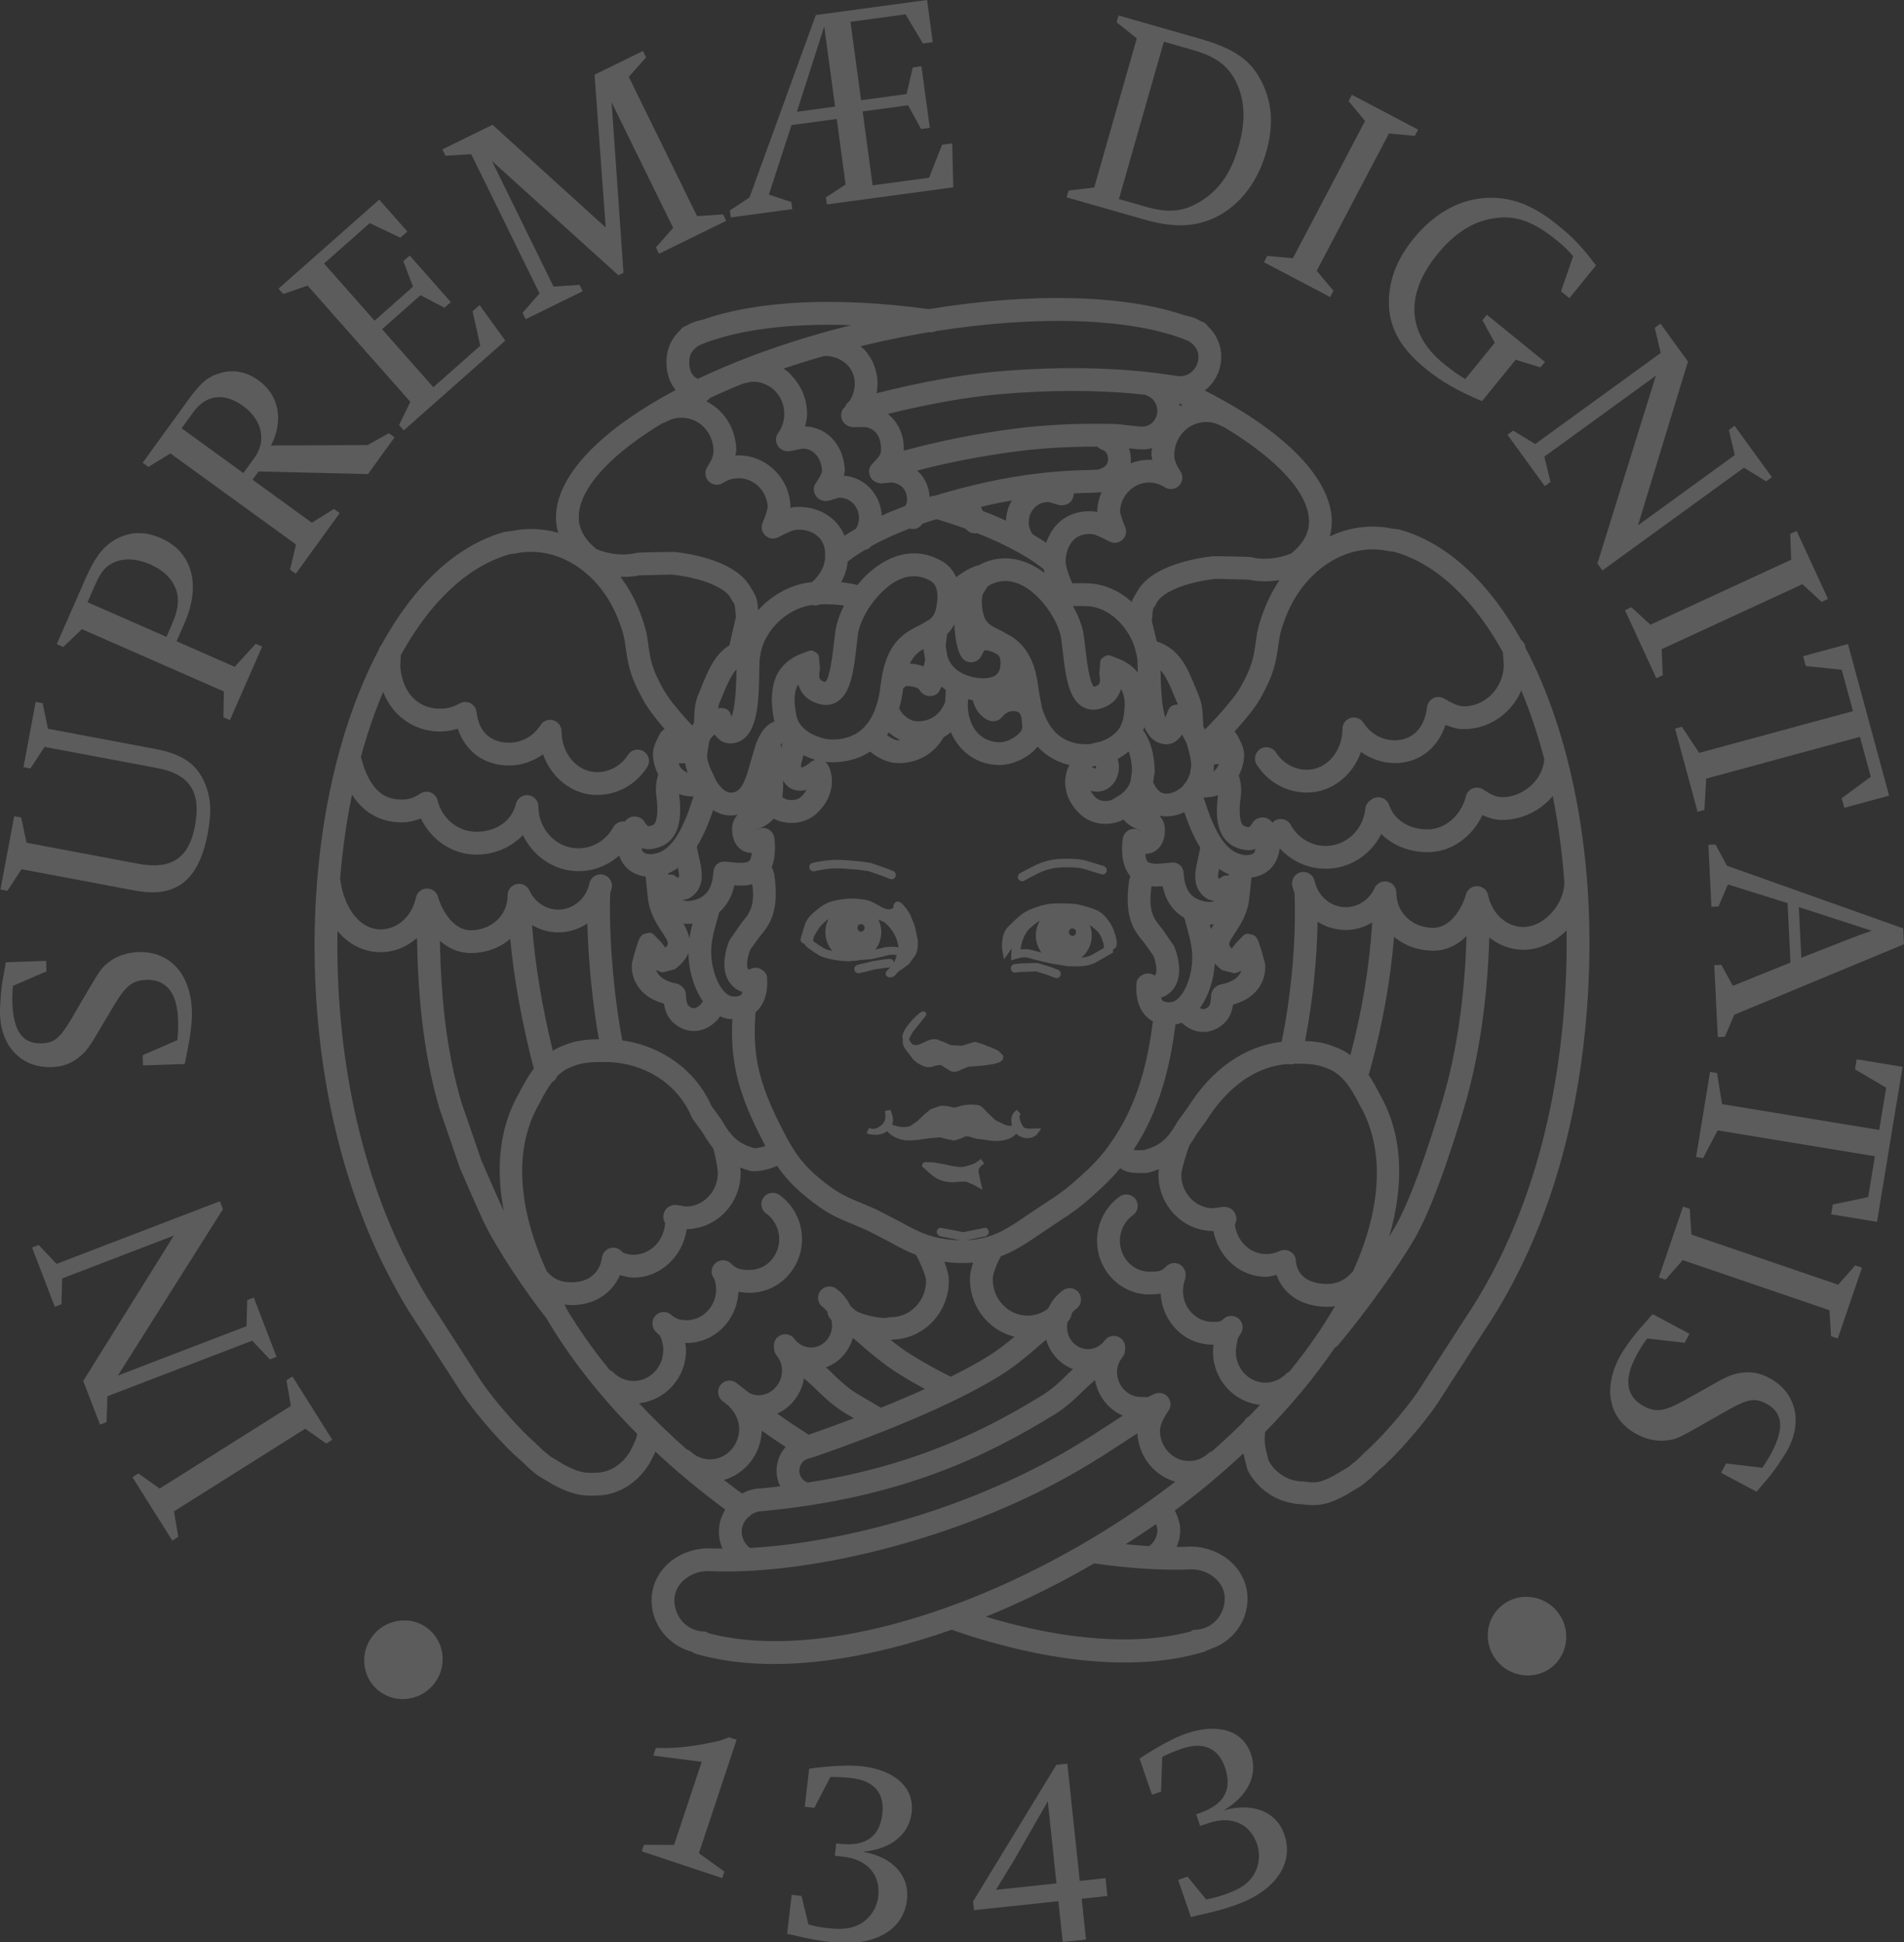 <?xml version="1.0" encoding="UTF-8" standalone="no"?>
<svg
   width="286.15pt"
   height="291.78pt"
   viewBox="0 0 286.15 291.78"
   version="1.1"
   id="svg89"
   sodipodi:docname="unipi (Copy).svg"
   xmlns:inkscape="http://www.inkscape.org/namespaces/inkscape"
   xmlns:sodipodi="http://sodipodi.sourceforge.net/DTD/sodipodi-0.dtd"
   xmlns="http://www.w3.org/2000/svg"
   xmlns:svg="http://www.w3.org/2000/svg">
  <rect x="0" y="0" width="286.15" height="291.78" fill="#333333" stroke="none"/>
  <sodipodi:namedview
     id="namedview48"
     pagecolor="#ffffff"
     bordercolor="#000000"
     borderopacity="0.25"
     inkscape:showpageshadow="2"
     inkscape:pageopacity="0.0"
     inkscape:pagecheckerboard="0"
     inkscape:deskcolor="#d1d1d1"
     inkscape:document-units="pt"
     showgrid="false" />
  <defs
     id="defs11">
    <clipPath
       id="clip-0">
      <path
         clip-rule="nonzero"
         d="m 118,265 h 20 v 26.781 h -20 z m 0,0"
         id="path2" />
    </clipPath>
    <clipPath
       id="clip-1">
      <path
         clip-rule="nonzero"
         d="m 146,264 h 21 v 27.781 h -21 z m 0,0"
         id="path5" />
    </clipPath>
    <clipPath
       id="clip-2">
      <path
         clip-rule="nonzero"
         d="m 256,126 h 30.148 v 30 H 256 Z m 0,0"
         id="path8" />
    </clipPath>
  </defs>
  <path
     fill-rule="nonzero"
     fill="#104f8c"
     fill-opacity="1"
     d="m 101.301,277.18 4.156,-12.488 -7.277,-0.938 0.379,-1.141 c 2.773,0.051 4.84,-0.133 7.645,-0.684 1.91,-0.367 2.195,-0.449 3.363,-0.934 l 1.137,0.379 -5.668,17.047 3.836,2.758 -0.328,0.984 -12.098,-4.023 0.328,-0.984 4.527,0.023"
     id="path13"
     style="opacity:0.2;fill:#ffffff" />
  <g
     clip-path="url(#clip-0)"
     id="g17"
     style="opacity:0.2;fill:#ffffff">
    <path
       fill-rule="nonzero"
       fill="#104f8c"
       fill-opacity="1"
       d="m 118.293,290.543 0.688,-5.879 1.48,0.176 1.039,4.289 c 0.852,0.223 1.496,0.383 2.773,0.531 2.508,0.293 3.867,0.078 5.254,-0.762 1.355,-0.883 2.273,-2.32 2.465,-3.965 0.379,-3.246 -1.641,-5.566 -5.176,-5.98 l -1.355,-0.156 0.215,-1.852 0.492,0.059 c 3.906,0.457 6.039,-1.047 6.441,-4.5 0.367,-3.125 -1.25,-4.98 -4.621,-5.371 -0.984,-0.117 -2.352,-0.195 -3.191,-0.168 l -2.414,4.637 -1.441,-0.168 0.668,-5.715 c 3.133,-0.426 6.07,-0.582 7.879,-0.371 5.098,0.594 7.953,3.262 7.523,6.965 -0.391,3.328 -3.102,5.473 -7.316,5.895 4.453,0.77 7.043,3.574 6.613,7.234 -0.539,4.602 -4.996,7.082 -11.367,6.34 -1.766,-0.207 -2.789,-0.367 -5.996,-1.117 l -0.652,-0.121"
       id="path15"
       style="fill:#ffffff" />
  </g>
  <g
     clip-path="url(#clip-1)"
     id="g21"
     style="opacity:0.2;fill:#ffffff">
    <path
       fill-rule="nonzero"
       fill="#104f8c"
       fill-opacity="1"
       d="m 149.684,283.918 0.672,-1.113 2.023,-3.293 2.176,-3.812 2.531,-4.391 0.383,-0.707 1.309,12.352 z m 10.031,7.844 3.5,-0.371 -0.652,-6.133 3.867,-0.414 -0.281,-2.676 -3.871,0.414 -1.871,-17.617 -1.645,0.172 -12.516,20.52 0.137,1.316 12.68,-1.344 0.652,6.133"
       id="path19"
       style="fill:#ffffff" />
  </g>
  <path
     fill-rule="nonzero"
     fill="#104f8c"
     fill-opacity="1"
     d="m 178.98,288.02 -1.918,-5.598 1.41,-0.484 2.793,3.422 c 0.863,-0.164 1.516,-0.301 2.727,-0.719 2.391,-0.816 3.523,-1.598 4.414,-2.953 0.84,-1.383 1.047,-3.07 0.516,-4.637 -1.062,-3.094 -3.887,-4.316 -7.254,-3.164 l -1.293,0.441 -0.602,-1.762 0.469,-0.16 c 3.723,-1.273 4.996,-3.547 3.871,-6.836 -1.02,-2.977 -3.277,-3.953 -6.488,-2.855 -0.941,0.32 -2.207,0.844 -2.949,1.23 l -0.18,5.223 -1.371,0.469 -1.863,-5.441 c 2.645,-1.738 5.223,-3.145 6.949,-3.734 4.852,-1.664 8.578,-0.492 9.785,3.035 1.09,3.172 -0.43,6.273 -4.055,8.477 4.352,-1.227 7.898,0.184 9.09,3.668 1.504,4.387 -1.449,8.547 -7.52,10.625 -1.684,0.578 -2.676,0.871 -5.891,1.578 l -0.641,0.176"
     id="path23"
     style="opacity:0.2;fill:#ffffff" />
  <path
     fill-rule="nonzero"
     fill="#104f8c"
     fill-opacity="1"
     d="m 56.738,253.871 c -2.43,-2.078 -2.688,-5.832 -0.555,-8.324 2.133,-2.492 5.887,-2.812 8.312,-0.734 2.461,2.105 2.719,5.859 0.586,8.352 -2.133,2.492 -5.883,2.816 -8.344,0.707"
     id="path25"
     style="opacity:0.2;fill:#ffffff" />
  <path
     fill-rule="nonzero"
     fill="#104f8c"
     fill-opacity="1"
     d="m 49.941,216.312 -0.902,0.566 -3.168,-2.234 -19.723,12.418 0.645,3.824 -0.898,0.566 -5.992,-9.52 0.898,-0.566 3.191,2.27 19.723,-12.418 -0.668,-3.859 0.902,-0.566 5.992,9.52"
     id="path27"
     style="opacity:0.2;fill:#ffffff" />
  <path
     fill-rule="nonzero"
     fill="#104f8c"
     fill-opacity="1"
     d="m 41.562,203.848 -0.996,0.383 -2.672,-2.809 -21.758,8.348 -0.113,3.875 -0.992,0.383 -2.52,-6.562 13.617,-21.836 -16.785,6.438 -0.109,3.879 -0.996,0.379 -3.418,-8.91 0.996,-0.379 2.688,2.844 24.543,-9.414 0.457,1.195 -15.781,24.992 19.332,-7.418 0.094,-3.914 0.996,-0.383 3.418,8.91"
     id="path29"
     style="opacity:0.2;fill:#ffffff" />
  <path
     fill-rule="nonzero"
     fill="#104f8c"
     fill-opacity="1"
     d="m 27.75,159.852 -6.262,0.215 -0.051,-1.535 5.211,-2.266 c 0.133,-1.113 0.145,-1.965 0.105,-3.156 -0.137,-3.961 -1.781,-5.996 -4.762,-5.895 -2.086,0.074 -3.043,0.828 -4.859,3.832 l -2.539,4.266 c -1.328,2.305 -1.984,3.051 -3.234,3.902 -1.086,0.719 -2.184,1.055 -3.586,1.105 C 3.301,160.473 0.168,157.297 0,152.398 c -0.023,-0.723 0.059,-2.004 0.148,-3.203 0.094,-0.938 0.195,-1.711 0.305,-2.227 l 0.324,-1.801 0.105,-0.602 6.047,-0.203 0.055,1.574 -5.043,2.176 -0.027,0.34 c -0.051,1.109 -0.082,1.41 -0.055,2.18 0.145,4.254 1.531,6.211 4.34,6.117 1.961,-0.066 2.789,-0.734 4.562,-3.738 l 2.699,-4.609 c 1.656,-2.785 1.898,-3.133 3.062,-3.984 1.164,-0.848 2.641,-1.324 4.258,-1.379 4.727,-0.16 7.871,3.27 8.059,8.805 0.047,1.32 -0.141,3.285 -0.508,5.133 l -0.473,2.402 -0.109,0.473"
     id="path31"
     style="opacity:0.2;fill:#ffffff" />
  <path
     fill-rule="nonzero"
     fill="#104f8c"
     fill-opacity="1"
     d="M 1.113,133.832 0.066,133.637 2.137,122.625 l 1.047,0.195 0.805,3.793 16.746,3.148 c 5.027,0.945 7.656,-0.816 8.566,-5.672 0.961,-5.109 -0.789,-7.777 -5.648,-8.691 l -16.957,-3.188 -2.125,3.242 -1.047,-0.199 1.84,-9.797 1.047,0.195 0.797,3.836 16.039,3.016 c 4.27,0.801 6.453,2.34 7.648,5.426 0.816,2.105 0.918,4.117 0.324,7.258 -1.328,7.078 -4.742,9.773 -10.895,8.617 l -17.086,-3.215 -2.125,3.242"
     id="path33"
     style="opacity:0.2;fill:#ffffff" />
  <path
     fill-rule="nonzero"
     fill="#104f8c"
     fill-opacity="1"
     d="m 13.152,90.473 1.184,-2.691 c 0.973,-2.223 1.922,-3.109 3.617,-3.578 1.449,-0.34 3.027,-0.113 4.625,0.59 1.641,0.719 2.832,1.707 3.527,2.988 0.926,1.711 0.859,3.449 -0.305,6.102 l -0.785,1.793 z m 26.242,6.676 -0.973,-0.426 -3.148,3.457 -8.738,-3.836 1.199,-2.73 c 2.531,-5.773 1.16,-10.703 -3.562,-12.773 -2.223,-0.977 -4.305,-1.004 -6.297,-0.066 -2.105,0.984 -3.508,2.695 -5.016,6.129 l -4.332,9.871 0.977,0.426 2.805,-2.676 21.34,9.363 -0.07,3.875 0.973,0.43 4.844,-11.043"
     id="path35"
     style="opacity:0.2;fill:#ffffff" />
  <path
     fill-rule="nonzero"
     fill="#104f8c"
     fill-opacity="1"
     d="m 27.297,64.348 1.75,-2.418 c 1.926,-2.656 4.648,-2.996 7.477,-0.945 2.863,2.074 3.578,5.223 1.727,7.777 l -1.672,2.309 z m 11.559,6.48 16.445,0.398 4,-5.52 -0.859,-0.625 -3.195,1.789 -14.512,0.059 c 1.926,-3.816 1.207,-7.543 -1.898,-9.793 -1.758,-1.277 -3.742,-1.66 -5.668,-1.109 -1.926,0.551 -2.977,1.418 -4.949,4.145 l -6.777,9.348 0.863,0.625 3.305,-2.023 18.871,13.68 -0.891,3.773 0.859,0.625 6.602,-9.109 -0.863,-0.625 -3.332,2.059 -8.898,-6.453 0.898,-1.242"
     id="path37"
     style="opacity:0.2;fill:#ffffff" />
  <path
     fill-rule="nonzero"
     fill="#104f8c"
     fill-opacity="1"
     d="m 57.422,49.457 7.699,8.715 7.059,-6.234 -1.16,-5.172 1.055,-0.93 3.863,5.336 -15.258,13.488 -0.707,-0.801 1.695,-3.488 -15.434,-17.461 -3.668,1.254 -0.707,-0.801 15.133,-13.371 4.23,4.789 -1.051,0.93 -4.605,-2.184 -6.863,6.062 7.59,8.59 5.777,-5.105 -1.453,-3.832 0.957,-0.848 6.18,6.992 -0.957,0.844 -3.598,-1.879 -5.777,5.105"
     id="path39"
     style="opacity:0.2;fill:#ffffff" />
  <path
     fill-rule="nonzero"
     fill="#104f8c"
     fill-opacity="1"
     d="M 91.031,34.176 89.355,11.223 96.625,7.656 97.094,8.613 94.5,11.547 l 10.262,20.926 3.91,-0.258 0.469,0.957 -10.098,4.953 -0.469,-0.957 2.594,-2.934 -9.25,-18.855 1.785,25.602 -0.766,0.375 -19,-17.16 9.25,18.859 3.91,-0.258 0.469,0.957 -8.57,4.203 L 78.531,47 81.086,44.086 70.82,23.16 l -3.867,0.238 -0.469,-0.953 7.535,-3.699 17.012,15.43"
     id="path41"
     style="opacity:0.2;fill:#ffffff" />
  <path
     fill-rule="nonzero"
     fill="#104f8c"
     fill-opacity="1"
     d="m 119.762,16.793 4.109,-12.809 1.633,12.031 z m 7.324,10.918 -2.961,1.949 0.145,1.055 18.996,-2.574 -0.16,-6.598 -1.52,0.203 -1.953,4.953 -8.488,1.148 -1.5,-11.105 6.836,-0.926 1.945,3.566 1.309,-0.18 -1.25,-9.246 -1.309,0.18 -0.922,3.992 -6.84,0.926 -1.598,-11.777 8.277,-1.121 2.613,4.375 1.477,-0.199 -0.855,-6.336 -16.719,2.266 -9.961,27.402 -2.961,1.949 0.141,1.055 9.246,-1.25 -0.141,-1.055 -3.379,-1.133 3.402,-10.438 6.797,-0.922 1.332,9.84"
     id="path43"
     style="opacity:0.2;fill:#ffffff" />
  <path
     fill-rule="nonzero"
     fill="#104f8c"
     fill-opacity="1"
     d="m 174.914,6.266 4.387,1.254 c 3.77,1.074 5.738,2.703 6.871,5.727 0.957,2.535 0.945,5.367 -0.035,8.809 -1.148,4.016 -2.992,6.59 -5.871,8.293 -2.602,1.516 -4.688,1.676 -8.211,0.668 l -3.891,-1.113 z m -3.016,26.699 c 4.098,1.168 7.105,1.188 10.008,0.023 4,-1.605 6.984,-5.227 8.402,-10.184 1.102,-3.852 0.902,-7.188 -0.57,-10.266 -1.633,-3.434 -4.094,-5.203 -9.422,-6.723 l -12.207,-3.488 -0.293,1.023 3.031,2.418 -6.398,22.406 -3.852,0.453 -0.293,1.023 11.594,3.312"
     id="path45"
     style="opacity:0.2;fill:#ffffff" />
  <path
     fill-rule="nonzero"
     fill="#104f8c"
     fill-opacity="1"
     d="m 189.953,39.395 0.496,-0.941 3.859,0.344 10.844,-20.625 -2.473,-2.988 0.496,-0.941 9.957,5.234 -0.496,0.941 -3.898,-0.363 -10.848,20.625 2.512,3.008 -0.496,0.941 -9.953,-5.234"
     id="path47"
     style="opacity:0.2;fill:#ffffff" />
  <path
     fill-rule="nonzero"
     fill="#104f8c"
     fill-opacity="1"
     d="m 227.789,54.043 -5.051,6.219 -0.535,-0.219 c -3.332,-1.441 -5.648,-2.777 -7.898,-4.605 -3.668,-2.984 -5.395,-5.922 -5.555,-9.512 -0.152,-3.527 1.078,-6.863 3.684,-10.07 3.035,-3.738 6.812,-5.883 10.848,-6.117 3.734,-0.207 7.039,0.996 10.809,4.062 2.246,1.824 3.531,3.145 5.426,5.617 l 0.348,0.449 -4.004,4.926 -1.254,-1.023 1.816,-5.273 c -0.625,-0.785 -1.332,-1.469 -2.457,-2.383 -3.438,-2.793 -6.086,-3.793 -9.191,-3.352 -3.289,0.402 -6.133,2.207 -8.793,5.48 -4.863,5.984 -4.52,11.918 0.965,16.379 1.191,0.965 2.469,1.895 3.27,2.324 l 4.434,-5.453 -1.863,-3.383 0.672,-0.824 8.73,7.094 -0.672,0.824 -3.727,-1.16"
     id="path49"
     style="opacity:0.2;fill:#ffffff" />
  <path
     fill-rule="nonzero"
     fill="#104f8c"
     fill-opacity="1"
     d="m 226.555,65.316 0.859,-0.625 3.312,2.02 18.863,-13.688 -0.898,-3.773 0.863,-0.625 4.129,5.691 -7.512,24.609 14.551,-10.559 -0.895,-3.77 0.859,-0.629 5.609,7.727 -0.863,0.625 -3.336,-2.055 -21.273,15.438 -0.754,-1.035 8.789,-28.223 -16.758,12.16 0.922,3.809 -0.863,0.625 -5.605,-7.723"
     id="path51"
     style="opacity:0.2;fill:#ffffff" />
  <path
     fill-rule="nonzero"
     fill="#104f8c"
     fill-opacity="1"
     d="m 244.215,91.672 0.965,-0.445 2.855,2.625 21.16,-9.762 -0.145,-3.875 0.965,-0.445 4.715,10.211 -0.969,0.445 -2.871,-2.66 -21.16,9.762 0.164,3.914 -0.969,0.445 -4.711,-10.215"
     id="path53"
     style="opacity:0.2;fill:#ffffff" />
  <path
     fill-rule="nonzero"
     fill="#104f8c"
     fill-opacity="1"
     d="m 255.371,113.109 23.109,-6.273 -1.688,-6.211 -5.406,-0.562 -0.402,-1.477 6.742,-1.832 6.188,22.777 -6.742,1.828 -0.391,-1.438 4.379,-3.219 -1.633,-6.004 -23.105,6.277 -0.266,4.707 -1.027,0.281 -3.395,-12.5 1.027,-0.281 2.609,3.926"
     id="path55"
     style="opacity:0.2;fill:#ffffff" />
  <g
     clip-path="url(#clip-2)"
     id="g59"
     style="opacity:0.2;fill:#ffffff">
    <path
       fill-rule="nonzero"
       fill="#104f8c"
       fill-opacity="1"
       d="m 281.312,139.836 c -1.344,0.449 -2.016,0.695 -3.773,1.379 l -6.82,2.68 -0.375,-7.617 z m -12.223,4.777 -8.66,3.496 -1.73,-3.156 -1.066,0.051 0.531,10.809 1.062,-0.051 1.418,-3.312 25.5,-10.59 -0.117,-2.383 -26.48,-9.41 -1.734,-3.199 -1.062,0.051 0.453,9.32 1.066,-0.051 1.418,-3.312 8.965,2.805 0.438,8.934"
       id="path57"
       style="fill:#ffffff" />
  </g>
  <path
     fill-rule="nonzero"
     fill="#104f8c"
     fill-opacity="1"
     d="m 258.801,165.875 23.625,3.887 1.043,-6.348 -4.684,-2.758 0.25,-1.512 6.895,1.133 -3.832,23.289 -6.895,-1.133 0.242,-1.473 5.32,-1.109 1.008,-6.137 -23.625,-3.891 -2.195,4.172 -1.051,-0.172 2.102,-12.781 1.051,0.176 0.746,4.656"
     id="path61"
     style="opacity:0.2;fill:#ffffff" />
  <path
     fill-rule="nonzero"
     fill="#104f8c"
     fill-opacity="1"
     d="m 252.938,181.27 1.008,0.344 0.258,3.867 22.051,7.531 2.57,-2.902 1.008,0.344 -3.637,10.645 -1.008,-0.348 -0.238,-3.906 -22.055,-7.531 -2.582,2.945 -1.008,-0.344 3.633,-10.645"
     id="path63"
     style="opacity:0.2;fill:#ffffff" />
  <path
     fill-rule="nonzero"
     fill="#104f8c"
     fill-opacity="1"
     d="m 248.383,197.438 5.527,2.945 -0.723,1.352 -5.645,-0.641 c -0.672,0.895 -1.109,1.629 -1.672,2.68 -1.863,3.496 -1.457,6.082 1.176,7.484 1.844,0.98 3.047,0.805 6.125,-0.887 l 4.332,-2.422 c 2.301,-1.332 3.242,-1.648 4.754,-1.762 1.297,-0.082 2.414,0.176 3.656,0.84 3.945,2.105 5.074,6.422 2.766,10.746 -0.34,0.637 -1.055,1.707 -1.727,2.699 -0.555,0.766 -1.027,1.383 -1.383,1.773 l -1.18,1.398 -0.395,0.465 -5.336,-2.844 0.742,-1.395 5.453,0.641 0.195,-0.281 c 0.598,-0.938 0.777,-1.18 1.137,-1.855 2.004,-3.762 1.781,-6.148 -0.699,-7.473 -1.73,-0.922 -2.785,-0.758 -5.82,0.953 l -4.645,2.641 c -2.824,1.586 -3.211,1.766 -4.641,1.918 -1.434,0.152 -2.953,-0.172 -4.379,-0.934 -4.176,-2.227 -5.18,-6.77 -2.574,-11.656 0.621,-1.164 1.77,-2.773 3.008,-4.191 l 1.613,-1.844 0.332,-0.352"
     id="path65"
     style="opacity:0.2;fill:#ffffff" />
  <path
     fill-rule="nonzero"
     fill="#104f8c"
     fill-opacity="1"
     d="m 233.539,250.191 c -2.34,2.176 -6.102,2.008 -8.336,-0.395 -2.234,-2.406 -2.125,-6.168 0.215,-8.344 2.371,-2.203 6.137,-2.035 8.367,0.367 2.234,2.402 2.125,6.168 -0.246,8.371"
     id="path67"
     style="opacity:0.2;fill:#ffffff" />
  <path
     fill-rule="nonzero"
     fill="#104f8c"
     fill-opacity="1"
     d="m 135.617,155.84 c 0,0.113 0.047,0.207 0.074,0.312 -0.019,0.109 -0.035,0.219 -0.035,0.32 0,0.68 0.402,1.164 0.766,1.605 l 0.43,0.562 c 0.539,0.82 1.086,1.164 1.965,1.547 0.641,0.277 1.207,0.105 1.66,-0.035 0.398,-0.117 0.711,-0.215 1.062,-0.082 l 0.508,0.344 0.852,0.523 c 0.73,0.223 1.266,-0.07 1.738,-0.324 l 0.918,-0.355 1.008,-0.07 1.348,-0.113 0.344,-0.051 c 1.07,-0.156 2.074,-0.305 2.438,-0.828 0,-0.004 0.113,-0.543 0.113,-0.543 l -0.695,-0.727 -0.254,-0.16 -1.129,-0.496 -0.281,-0.074 -0.617,-0.289 -1.293,-0.387 -1.172,0.336 -0.781,0.262 -1.504,-0.086 -0.277,-0.051 -0.801,-0.367 -1.297,-0.492 c -0.781,-0.035 -1.277,0.203 -1.852,0.48 l -0.547,0.258 L 137.859,157 c -0.68,0.027 -0.812,-0.047 -1.258,-0.871 0.102,-0.199 0.578,-1.086 0.578,-1.086 0.082,-0.109 1.457,-1.82 1.719,-2.145 0.004,0.004 0.031,0.023 0.031,0.023 0.004,-0.004 0.008,-0.023 0.012,-0.027 l 0.008,0.004 c 0.016,-0.027 0.023,-0.078 0.047,-0.113 0.094,-0.121 0.207,-0.25 0.207,-0.414 0,-0.098 -0.035,-0.195 -0.121,-0.289 -0.281,-0.301 -0.648,-0.047 -0.77,0.043 -0.387,0.27 -2.695,2.281 -2.695,3.715"
     id="path69"
     style="opacity:0.2;fill:#ffffff" />
  <path
     fill-rule="nonzero"
     fill="#104f8c"
     fill-opacity="1"
     d="m 132.922,145.426 0.879,-0.094 -0.098,0.109 c -0.387,0.355 -0.691,0.633 -0.574,1.008 0.043,0.125 0.164,0.336 0.539,0.383 0.562,0.062 0.863,-0.305 1.086,-0.574 l 0.258,-0.281 0.672,-0.457 0.957,-0.715 0.98,-1.379 c 0.332,-0.785 0.328,-1.34 0.32,-2.105 0,0 -0.367,-1.828 -0.367,-1.828 l -0.07,-0.215 -0.145,-0.477 -0.578,-1.41 c -0.402,-0.699 -1.422,-2.277 -2.113,-1.891 -0.402,0.23 -0.41,0.609 -0.41,0.793 l -0.004,0.129 c -0.004,0 -0.371,0.152 -0.371,0.152 -0.621,0.152 -1.168,-0.164 -1.867,-0.562 -0.578,-0.332 -1.234,-0.711 -2.031,-0.84 -1.562,-0.246 -2.516,-0.238 -4.07,0.043 -1.367,0.242 -2.215,0.652 -3.344,1.633 -0.672,0.578 -1.203,1.035 -1.594,2.012 l -0.672,2.219 0.012,-0.035 c -0.027,0.32 0.105,0.5 0.219,0.594 0.109,0.086 0.227,0.117 0.348,0.133 0.152,0.414 0.742,0.832 2.227,1.766 0.734,0.461 3.09,0.887 4.367,0.879 0.012,0 0.027,0.008 0.035,0.008 l 0.332,0.004 c 0,0 0,-0.062 0,-0.07 0.039,-0.004 0.078,-0.012 0.109,-0.019 0.012,0 0.043,0 0.055,0 0.082,0 0.156,0.023 0.234,0.023 0.328,0 0.645,-0.051 0.949,-0.121 0.844,-0.07 1.789,-0.148 1.789,-0.148 l 1.703,-0.379 c 0.707,-0.207 1.27,-0.371 2.09,-0.219 -0.102,0.352 -0.234,0.727 -0.406,1.148 0,-0.004 0,-0.008 0,-0.016 -0.039,-0.352 -0.371,-0.605 -0.723,-0.57 l -0.836,0.09 -1.609,0.246 -2.316,0.562 c -0.344,0.082 -0.555,0.434 -0.473,0.777 0.086,0.344 0.434,0.555 0.777,0.473 l 2.316,-0.566 z m -9.129,-2.98 c -0.422,-0.266 -1.285,-0.812 -1.602,-1.098 0.035,-0.25 0.094,-0.465 0.152,-0.684 0.039,-0.078 0.082,-0.148 0.121,-0.227 l 0.754,-1.191 c 0.402,-0.418 0.715,-0.742 1.047,-1.016 0.066,-0.043 0.156,-0.082 0.227,-0.121 -0.281,0.582 -0.453,1.227 -0.453,1.918 0,1.09 0.402,2.074 1.051,2.836 -0.531,-0.102 -1.012,-0.234 -1.297,-0.418 z m 5.613,-2.48 c -0.297,0 -0.539,-0.254 -0.539,-0.57 0,-0.312 0.242,-0.566 0.539,-0.566 0.297,0 0.535,0.254 0.535,0.566 0,0.316 -0.238,0.57 -0.535,0.57 z m 2.914,2.516 -0.75,0.168 c 0.543,-0.73 0.879,-1.629 0.879,-2.621 0,-0.676 -0.16,-1.305 -0.43,-1.875 0.328,0.129 0.633,0.262 0.902,0.406 0.227,0.188 0.457,0.395 0.676,0.648 0.82,0.938 1.195,1.816 1.41,2.875 0,0.082 -0.019,0.16 -0.023,0.242 -1.078,-0.18 -1.922,-0.062 -2.664,0.156"
     id="path71"
     style="opacity:0.2;fill:#ffffff" />
  <path
     fill-rule="nonzero"
     fill="#104f8c"
     fill-opacity="1"
     d="m 122.41,130.891 c 2.035,-0.453 3.223,-0.523 5.285,-0.324 l 1.02,0.074 1.766,0.223 2.062,0.711 1.234,0.48 c 0.332,0.129 0.691,-0.043 0.816,-0.371 0.129,-0.332 -0.047,-0.711 -0.379,-0.84 l -1.191,-0.457 -2.227,-0.766 -2.016,-0.266 -0.961,-0.066 c -2.195,-0.215 -3.523,-0.133 -5.691,0.352 -0.344,0.074 -0.562,0.418 -0.484,0.766 0.078,0.348 0.422,0.562 0.766,0.484"
     id="path73"
     style="opacity:0.2;fill:#ffffff" />
  <path
     fill-rule="nonzero"
     fill="#104f8c"
     fill-opacity="1"
     d="m 147.395,174.113 c -0.004,0 -0.008,0.008 -0.016,0.012 -0.574,0.469 -0.875,0.703 -1.5,0.883 l -0.371,0.105 c -0.773,0.234 -0.98,0.293 -2.434,0.066 l -1.07,-0.25 -1.703,-0.297 -0.438,-0.016 c -0.859,-0.039 -1.117,-0.051 -1.238,0.301 l -0.094,0.27 0.238,0.219 0.594,0.531 c 0.895,0.836 1.82,1.699 4.02,1.68 l 0.824,-0.078 0.973,-0.023 1.258,0.547 1.219,0.695 -0.23,-0.984 -0.371,-1.695 c 0,-0.027 0,-0.055 0,-0.082 0,-0.477 0.293,-0.781 0.852,-1.195 0.004,-0.008 0.008,-0.012 0.016,-0.012 l -0.527,-0.676"
     id="path75"
     style="opacity:0.2;fill:#ffffff" />
  <path
     fill-rule="nonzero"
     fill="#104f8c"
     fill-opacity="1"
     d="m 153.703,169.176 -0.172,-0.336 c -0.305,-0.684 -0.43,-1.109 -0.152,-1.5 l -0.578,-0.613 c -0.043,0.027 -0.074,0.09 -0.113,0.121 l -0.008,-0.004 c -0.004,0.004 0,0.008 -0.004,0.012 -0.359,0.273 -0.688,0.703 -0.688,1.477 0,0.234 0.039,0.504 0.105,0.797 -0.309,0.023 -0.602,0 -0.973,-0.105 l -1.535,-0.738 -1.352,-1.301 -0.539,-0.586 c -0.43,-0.414 -0.891,-0.426 -1.297,-0.43 l -0.426,-0.027 c -0.051,-0.008 -0.707,0.019 -1.242,0.129 -0.133,0.016 -0.27,0.027 -0.27,0.027 0.031,0 0.051,0.035 0.086,0.043 -0.027,0.008 -0.043,0.016 -0.062,0.023 0,-0.008 0.019,-0.039 0.019,-0.039 l -1.012,0.273 c 0,0 -0.281,-0.039 -0.281,-0.039 l -0.383,-0.09 -0.434,-0.082 -0.949,-0.082 -1.578,0.539 -1.031,0.852 -0.477,0.469 -0.465,0.441 -1.105,0.77 c -0.641,0.203 -1.027,0.176 -1.758,0.066 l -0.949,-0.262 c 0.277,-0.684 0.09,-1.277 -0.105,-1.844 l -0.137,-0.402 -0.836,0.176 c 0.043,0.336 0.07,0.629 0.07,0.887 0,0.336 -0.086,0.602 -0.246,0.84 l -0.238,0.305 c -0.5,0.434 -0.945,0.656 -1.387,0.656 -0.207,-0.035 -0.418,-0.043 -0.609,-0.129 h -0.004 l -0.336,0.789 c 0.316,0.137 0.633,0.203 0.949,0.203 0.809,0.105 1.555,-0.086 2.125,-0.527 0.391,0.445 0.809,0.773 1.473,1.047 1.043,0.438 1.801,0.375 2.762,0.297 l 0.441,-0.035 1.445,-0.207 1.773,-0.18 0.895,0.23 1.297,0.27 1.188,-0.391 c 0.352,-0.191 0.566,-0.297 0.871,-0.246 0,0 0.688,0.191 1.105,0.309 0.121,0.039 0.242,0.074 0.242,0.074 0.102,0.031 0.227,0.035 0.355,0.008 0.301,0.043 1.66,0.246 1.66,0.246 1.488,0.195 2.754,-0.074 3.656,-0.777 l 0.223,-0.254 c 0.34,0.32 0.789,0.559 1.309,0.637 0.824,0.125 1.586,-0.164 1.988,-0.746 l 0.473,-0.688 -1.324,0.027 c -0.828,0.027 -1.238,-0.016 -1.457,-0.379"
     id="path77"
     style="opacity:0.2;fill:#ffffff" />
  <path
     fill-rule="nonzero"
     fill="#104f8c"
     fill-opacity="1"
     d="m 103.969,119.652 c -0.09,0.008 0.09,0.008 0,0"
     id="path79"
     style="opacity:0.2;fill:#ffffff" />
  <path
     fill-rule="nonzero"
     fill="#104f8c"
     fill-opacity="1"
     d="m 163.652,136.32 c -1.238,-0.391 -1.961,-0.559 -3.215,-0.586 -1.871,-0.035 -3.039,-0.059 -4.801,0.594 -1.113,0.414 -1.918,0.758 -2.906,1.73 l -0.516,0.484 c -0.68,0.621 -1.32,1.203 -1.52,2.344 -0.156,0.895 -0.156,1.441 0.008,2.262 l 0.195,0.984 1.156,-1.652 c -0.031,0.289 -0.062,0.578 -0.074,0.91 l -0.031,0.895 0.859,-0.258 c 1.125,-0.34 1.57,-0.195 2.254,0.023 l 1.184,0.305 1.582,0.371 2.734,0.441 c 0,0 0.699,0.008 0.699,0.008 1.117,0.023 2.082,0.039 3.344,-0.527 l 2.691,-1.555 -0.035,-0.348 c 0,-0.016 -0.004,-0.027 -0.004,-0.043 l 0.352,-0.277 c 0.625,-0.48 -0.113,-2.734 -0.723,-3.672 -1.094,-1.699 -1.781,-1.973 -3.234,-2.434 z m -7.199,6.77 -1,-0.262 c -0.574,-0.188 -1.207,-0.301 -2.074,-0.188 0.117,-0.941 0.352,-1.711 0.93,-2.629 0.121,-0.188 0.25,-0.324 0.375,-0.48 L 155.328,139 c 0.352,-0.301 0.648,-0.508 0.957,-0.684 -0.383,0.652 -0.613,1.406 -0.613,2.223 0,0.961 0.316,1.844 0.832,2.562 z m 4.73,-2.477 c -0.297,0 -0.539,-0.254 -0.539,-0.57 0,-0.312 0.242,-0.566 0.539,-0.566 0.297,0 0.535,0.254 0.535,0.566 0,0.316 -0.238,0.57 -0.535,0.57 z m 2.895,2.863 c -0.566,0.254 -1.047,0.355 -1.551,0.395 0.941,-0.793 1.555,-1.984 1.555,-3.332 0,-0.551 -0.109,-1.07 -0.293,-1.555 0.348,0.238 0.695,0.516 1.082,0.879 0.543,0.508 0.812,1.348 0.984,1.98 0.027,0.184 0.059,0.367 0.066,0.566 -0.484,0.281 -1.844,1.066 -1.844,1.066"
     id="path81"
     style="opacity:0.2;fill:#ffffff" />
  <path
     fill-rule="nonzero"
     fill="#104f8c"
     fill-opacity="1"
     d="m 158.988,145.699 -1.023,-0.402 -2.078,-0.629 c -0.004,0 -2.723,0.082 -2.723,0.082 l -0.688,0.094 c -0.352,0.047 -0.605,0.371 -0.559,0.723 0.047,0.352 0.363,0.598 0.715,0.551 l 0.707,-0.094 2.375,-0.082 1.75,0.539 1.113,0.434 c 0.332,0.129 0.676,-0.043 0.805,-0.375 0.129,-0.328 -0.062,-0.711 -0.395,-0.84"
     id="path83"
     style="opacity:0.2;fill:#ffffff" />
  <path
     fill-rule="nonzero"
     fill="#104f8c"
     fill-opacity="1"
     d="m 210.43,79.586 c -0.078,-0.023 -0.164,-0.043 -0.246,-0.051 l -1.129,-0.148 c -1.098,-0.23 -2.203,-0.305 -3.301,-0.266 -2.035,0.074 -4.043,0.578 -5.934,1.469 0.047,-0.172 0.121,-0.336 0.156,-0.512 0.496,-2.398 -0.078,-4.941 -1.598,-7.516 -2.766,-4.707 -8.727,-9.531 -17.309,-13.895 1.508,-1.168 2.469,-3.012 2.469,-5.055 0,-0.145 -0.004,-0.289 -0.012,-0.438 -0.117,-1.684 -0.898,-3.152 -2.051,-4.219 -0.164,-0.227 -0.367,-0.434 -0.641,-0.562 -0.039,-0.016 -0.098,-0.027 -0.137,-0.051 0.008,0.004 0.019,0.004 0.031,0.008 0,0 -0.195,-0.074 -0.238,-0.09 -0.641,-0.398 -1.34,-0.668 -2.105,-0.801 -0.016,-0.008 -0.152,-0.059 -0.152,-0.059 0.016,0.004 0.019,0.02 0.035,0.027 -0.09,-0.016 -0.172,-0.059 -0.266,-0.07 -9.105,-3.094 -23.066,-3.43 -38.426,-0.914 -13.895,-1.887 -25.742,-1.293 -33.984,1.59 -0.055,0.008 -0.105,0.031 -0.16,0.039 0.016,-0.004 0.019,-0.02 0.035,-0.027 0,0 -0.133,0.051 -0.152,0.059 -0.766,0.137 -1.465,0.406 -2.105,0.805 -0.039,0.016 -0.234,0.086 -0.234,0.086 0.008,-0.004 0.019,0 0.027,-0.004 -0.039,0.02 -0.094,0.031 -0.137,0.051 -0.27,0.125 -0.465,0.332 -0.633,0.555 -1.148,1.066 -1.938,2.539 -2.051,4.223 -0.012,0.199 -0.023,0.395 -0.023,0.586 0,1.68 0.504,3.125 1.387,4.188 -10.125,5.367 -16.691,11.574 -17.813,17.387 -0.223,1.172 -0.242,2.324 -0.008,3.453 0.043,0.215 0.133,0.41 0.191,0.621 -1.266,-0.363 -2.566,-0.559 -3.879,-0.578 -1.02,-0.012 -2.047,0.078 -3.066,0.289 0.125,-0.023 -1.008,0.129 -1.008,0.129 -0.082,0.008 -0.164,0.023 -0.242,0.047 C 68.441,82 62.109,88.125 57.277,96.965 57.105,97.145 56.988,97.367 56.926,97.629 50.137,110.43 46.43,128.688 47.438,148.496 c 0.82,16.176 4.703,31.246 11.227,43.578 1.32,2.477 2.297,4.266 3.812,6.5 -0.023,-0.031 6.961,10.797 6.961,10.797 2.145,3.18 6.301,7.914 8.738,9.961 -0.027,-0.027 -0.203,-0.211 -0.23,-0.238 l 1.625,1.562 1.012,0.828 c 0.066,0.055 0.207,0.164 0.277,0.207 l 2.32,1.387 c 2.371,1.227 3.91,1.758 6.516,1.598 0.395,0 0.785,-0.031 1.172,-0.09 2.816,-0.414 5.445,-2.305 6.977,-5.148 0.027,-0.055 0.16,-0.324 0.16,-0.324 0.203,-0.41 0.363,-0.738 0.496,-1.031 3.211,3.004 6.723,5.922 10.496,8.707 -0.59,0.973 -0.957,2.094 -0.957,3.289 0,0.906 0.191,1.777 0.535,2.578 -0.719,-0.008 -1.434,-0.016 -2.105,-0.051 -0.004,0 -0.004,0 -0.004,0 -0.68,0 -1.328,0.086 -1.957,0.223 -3.789,0.805 -6.586,3.883 -6.586,7.57 0,2.219 0.906,4.168 2.332,5.598 1.023,1.027 2.309,1.797 3.762,2.164 0.113,0.066 0.184,0.188 0.316,0.227 1.238,0.383 2.555,0.676 3.91,0.922 9.602,1.754 21.883,0.094 34.848,-4.488 0.074,0.039 0.133,0.098 0.219,0.129 14.539,4.996 27.82,6.141 37.469,3.258 0.094,-0.027 0.207,-0.043 0.301,-0.074 0.086,-0.023 0.145,-0.078 0.203,-0.133 0.277,-0.109 0.555,-0.223 0.832,-0.336 0.281,-0.102 0.559,-0.207 0.824,-0.336 2.668,-1.285 4.551,-3.957 4.551,-7.184 0,-3.426 -2.422,-6.312 -5.762,-7.355 -0.852,-0.266 -1.746,-0.441 -2.691,-0.441 -0.688,0.035 -1.426,0.047 -2.195,0.051 0.344,-0.797 0.531,-1.668 0.531,-2.574 0,-0.926 -0.375,-1.992 -0.805,-2.891 3.695,-2.742 7.133,-5.621 10.297,-8.586 0.09,0.422 0.195,0.832 0.301,1.254 l 0.246,0.965 c 0.031,0.137 0.09,0.297 0.156,0.422 1.312,2.441 3.566,4.133 6.148,4.742 0.621,0.148 1.254,0.238 1.906,0.254 2.852,0.441 4.438,-0.227 6.516,-1.301 0.094,-0.051 2.414,-1.438 2.414,-1.438 0.066,-0.043 0.211,-0.156 0.273,-0.211 l 1.094,-0.891 1.598,-1.566 c -0.031,0.031 -0.246,0.277 -0.281,0.305 2.434,-2.043 6.59,-6.773 8.719,-9.926 0.019,-0.031 7.004,-10.859 7.004,-10.859 1.48,-2.191 2.902,-4.555 4.203,-6.992 6.801,-12.738 10.688,-27.867 11.555,-44.965 1.004,-19.793 -2.695,-38.035 -9.473,-50.836 l -0.004,-0.031 c -0.035,-0.492 -0.273,-0.875 -0.621,-1.129 -4.801,-8.586 -11.035,-14.539 -18.188,-16.559 z M 181.609,63.41 c 0.719,0.051 1.402,0.266 2.027,0.633 0.082,0.051 0.176,0.059 0.262,0.094 8.078,4.824 12.832,9.992 12.832,14.191 0,0.359 -0.035,0.715 -0.109,1.062 -0.281,1.375 -1.168,2.637 -2.57,3.766 -2.074,0.812 -4.098,1.012 -6.02,0.555 -0.117,-0.027 -0.332,-0.043 -0.449,-0.047 l -1.773,-0.051 -3.43,-0.055 c -2.852,0.309 -9.508,1.473 -11.547,5.461 0.019,-0.027 0.016,-0.047 0.039,-0.074 -0.074,0.09 -0.125,0.191 -0.176,0.293 -0.289,0.41 -0.48,0.805 -0.609,1.191 -1.789,-1.609 -4.051,-2.715 -6.656,-2.789 l -0.789,-0.023 -1.477,0.016 c -0.551,-1.129 -1.07,-2.727 -1.02,-3.465 0.094,-1.391 0.586,-2.531 1.391,-3.211 0.676,-0.57 1.562,-0.809 2.637,-0.703 0.559,0.066 1.59,0.602 2.145,0.891 l 0.445,0.227 c 0.645,0.328 1.414,0.211 1.941,-0.285 0.527,-0.496 0.668,-1.277 0.379,-1.941 -0.398,-0.91 -0.762,-2.051 -0.754,-2.398 0.082,-1.25 0.641,-2.387 1.57,-3.195 0.871,-0.758 1.973,-1.129 3.105,-1.047 0.723,0.051 1.43,0.289 2.035,0.691 0.676,0.441 1.57,0.352 2.145,-0.215 0.578,-0.566 0.676,-1.461 0.242,-2.141 -0.68,-1.062 -1.012,-1.781 -0.941,-2.773 0.094,-1.379 0.703,-2.621 1.719,-3.508 0.957,-0.828 2.168,-1.234 3.406,-1.148 z m -5.176,78.707 c -0.035,-0.074 -1.844,-2.668 -1.844,-2.668 -0.949,-1.133 -1.695,-2.02 -1.695,-4.34 0,-0.539 0.074,-1.234 0.164,-1.957 0.586,0.047 1.156,0.027 1.672,-0.012 0.32,1.523 1.098,3.504 3.258,4.754 0.156,0.578 0.332,1.223 0.332,1.223 0.133,0.477 0.258,0.93 0.375,1.387 0.035,0.141 0.066,0.285 0.105,0.434 0.086,0.363 0.156,0.73 0.219,1.098 0.019,0.137 0.051,0.27 0.066,0.41 0.062,0.484 0.105,0.98 0.102,1.5 0,0.047 -0.008,0.098 -0.008,0.145 -0.016,0.551 -0.062,1.113 -0.176,1.723 -0.273,1.449 -0.789,2.742 -1.43,3.613 -0.211,0.289 -0.434,0.531 -0.668,0.715 -0.297,0.242 -0.582,0.371 -0.859,0.406 -0.648,0.078 -1.105,-0.008 -1.355,-0.262 -0.098,-0.094 -0.133,-0.27 -0.199,-0.41 0.449,-0.129 0.926,-0.348 1.418,-0.816 1,-0.945 1.309,-2.195 1.309,-3.371 0,-1.719 -0.66,-3.293 -0.785,-3.57 z m -4.188,10.574 c 0.262,0.262 0.598,0.531 1.023,0.758 -0.633,4.938 -1.848,10.949 -5.059,16.273 -0.422,0.699 -0.816,1.309 -1.207,1.871 -0.141,0.141 -0.25,0.301 -0.328,0.477 -1.355,1.891 -2.664,3.199 -4.645,4.969 -1.711,1.527 -2.75,2.309 -4.832,3.637 l -2.66,1.785 c -3.234,2.219 -5.48,3.727 -9.324,3.848 l 1.191,-0.211 1.617,-0.34 c 0.348,-0.07 0.648,-0.422 0.578,-0.77 -0.07,-0.348 -0.332,-0.582 -0.68,-0.512 l -1.867,0.387 -1.34,0.254 -1.121,-0.246 -2.172,-0.395 c -0.344,-0.062 -0.562,0.18 -0.629,0.527 -0.062,0.348 0.285,0.691 0.629,0.758 l 1.801,0.34 1.074,0.223 c -0.043,0 -0.082,0.004 -0.121,0 -2.047,-0.062 -3.562,-0.371 -4.906,-0.848 -0.012,0 -0.019,-0.008 -0.031,-0.012 -1.332,-0.477 -2.508,-1.121 -3.863,-1.867 l -3.664,-1.891 -2.473,-1.059 c -2.082,-0.848 -3.461,-1.41 -6.305,-3.812 -2.918,-2.465 -4.066,-4.598 -5.84,-8.148 -3.129,-6.27 -4.016,-10.418 -3.535,-16.605 0.098,-0.082 0.188,-0.164 0.266,-0.246 1.812,-1.832 1.477,-4.773 1.434,-5.105 -0.078,-0.59 -0.582,-0.996 -1.129,-1.238 -0.492,-0.219 -1.125,-0.066 -1.609,0.207 -0.168,-0.164 -0.238,-0.473 -0.238,-0.848 0,-0.684 0.223,-1.578 0.492,-2.203 0.004,0.019 1.332,-1.852 1.332,-1.852 1.461,-1.734 3.117,-3.703 2.254,-9.527 0,0 -0.188,-0.523 -0.367,-1.016 0.75,-1.891 0.41,-4.16 0.363,-4.445 -0.09,-0.543 -0.441,-1.004 -0.93,-1.25 -0.492,-0.242 -1.078,-0.234 -1.566,0.019 -0.121,0.062 -0.258,0.082 -0.398,0.121 v -0.004 c 0.145,-0.055 0.297,-0.117 0.297,-0.117 0.652,-0.23 1.68,-0.605 2.52,-1.598 l 0.094,0.059 c 1.75,0.902 4.504,0.906 6.383,-0.84 2.953,-2.75 2.422,-5.922 1.727,-7.211 -0.117,-0.215 -0.281,-0.395 -0.473,-0.535 0.184,0.019 0.367,0.047 0.543,0.055 1.418,0.078 3.906,-0.082 6.215,-1.594 1.281,1.074 2.848,1.738 4.242,1.738 2.949,0 5.391,-1.418 6.809,-3.887 0.383,-0.223 0.746,-0.469 1.086,-0.75 1.316,2.992 4,4.922 7.332,4.922 1.883,0 4.305,-1.031 5.707,-2.762 1.5,1.633 3.27,2.418 4.84,2.777 -0.047,0.062 -0.117,0.105 -0.152,0.176 -0.695,1.293 -1.23,4.465 1.727,7.211 1.875,1.746 4.629,1.742 6.379,0.844 l 0.094,-0.062 c 0.836,0.992 1.867,1.371 2.52,1.602 0,0 0.156,0.059 0.297,0.117 -0.141,-0.035 -0.277,-0.055 -0.398,-0.117 -0.488,-0.258 -1.07,-0.262 -1.562,-0.019 -0.492,0.246 -0.84,0.703 -0.934,1.246 -0.109,0.652 -0.508,3.789 1.133,5.703 l -0.168,0.473 c -0.164,1.113 -0.238,2.086 -0.238,2.941 0,3.625 1.309,5.184 2.492,6.586 l 1.371,1.934 c 0.246,0.566 0.457,1.438 0.457,2.109 0,0.383 -0.074,0.695 -0.238,0.859 -0.484,-0.273 -1.121,-0.422 -1.613,-0.207 -0.547,0.242 -1.047,0.648 -1.125,1.242 -0.047,0.328 -0.383,3.27 1.426,5.102 z m -11.449,53.426 c -1.32,1.297 -2.57,2.52 -4.074,3.449 -8.402,5.168 -19.09,10.633 -35.309,13.168 -0.754,-0.223 -1.281,-0.949 -1.281,-1.785 0,-0.855 0.566,-1.617 1.348,-1.812 0.012,-0.004 0.039,-0.012 0.074,-0.023 0.125,-0.019 0.242,-0.059 0.363,-0.109 0.371,-0.113 0.84,-0.254 0.84,-0.254 8.469,-2.957 20.062,-7.434 27.57,-12.094 2.387,-1.48 4.52,-3.332 6.578,-5.121 l 0.324,-0.273 c 0.59,2.059 2.094,3.695 4.043,4.43 z m 2.398,2.449 1.379,-1.238 c 0.406,2.43 2.016,4.418 4.18,5.348 l -4.66,3.02 -1.562,0.965 c -15.914,9.879 -35.73,15.121 -49.793,15.898 -0.793,-0.559 -1.273,-1.473 -1.273,-2.48 0,-0.773 0.355,-1.512 0.902,-2.07 0.168,-0.098 0.312,-0.23 0.445,-0.383 0.512,-0.367 1.125,-0.598 1.762,-0.598 21.105,-1.973 34.047,-8.461 43.949,-14.543 1.832,-1.137 3.273,-2.551 4.672,-3.918 z m -36.309,3.656 c 0,0.004 0.645,0.379 1.441,0.852 -2.113,0.805 -4.309,1.609 -6.629,2.418 0,0 -0.07,0.019 -0.172,0.055 -1.598,-1.023 -3.172,-2.078 -4.715,-3.164 2.094,-0.953 3.629,-2.93 4.027,-5.309 l 1.379,1.234 c 1.395,1.367 2.84,2.781 4.668,3.914 z m -2.75,-6.785 c 1.953,-0.73 3.453,-2.375 4.043,-4.43 l 0.324,0.27 c 2.059,1.789 4.191,3.641 6.582,5.125 1.395,0.867 2.648,1.594 3.918,2.273 -2.039,0.926 -4.246,1.863 -6.613,2.816 l -3.707,-2.184 c -1.496,-0.93 -2.746,-2.152 -4.07,-3.449 z m 24.383,-1.691 c -1.594,0.992 -3.492,2.023 -5.617,3.086 -2.082,-1.02 -3.863,-2.008 -6.012,-3.34 -1.043,-0.648 -2.055,-1.398 -3.047,-2.191 0.055,-0.004 0.113,-0.004 0.164,-0.012 -0.023,0 -0.043,0.012 -0.062,0.012 0.129,0 0.262,-0.019 0.391,-0.051 4.59,-0.215 8.266,-4.074 8.266,-8.836 0,-0.84 -0.297,-1.863 -0.672,-2.836 0.664,0.082 1.359,0.145 2.133,0.172 0.781,0.023 1.504,-0.004 2.195,-0.062 -0.281,0.84 -0.488,1.719 -0.488,2.504 0,4.199 2.867,7.711 6.691,8.629 -1.273,1.062 -2.578,2.082 -3.941,2.926 z m -38.355,-55.543 c 0.492,0.465 0.973,0.684 1.418,0.812 -0.062,0.145 -0.098,0.32 -0.195,0.414 -0.25,0.254 -0.707,0.34 -1.355,0.258 -0.34,-0.039 -0.684,-0.23 -1.055,-0.582 -0.855,-0.816 -1.57,-2.371 -1.906,-4.148 -0.129,-0.691 -0.184,-1.336 -0.184,-1.949 0,-1.668 0.41,-3.121 0.871,-4.738 l 0.332,-1.215 c 1.387,-1.211 1.965,-2.711 2.246,-3.938 0.008,-0.039 0.023,-0.082 0.031,-0.117 0.078,0.008 0.156,0.008 0.234,0.016 0.102,0.008 0.199,0.012 0.305,0.019 0.125,0.008 0.246,0.008 0.371,0.008 0.074,0.004 0.145,0.004 0.219,0.004 0.125,0 0.25,-0.008 0.375,-0.016 0.094,-0.004 0.191,-0.012 0.285,-0.023 0.102,-0.008 0.203,-0.019 0.309,-0.035 0.172,-0.023 0.344,-0.062 0.516,-0.102 0.027,-0.008 0.055,-0.008 0.086,-0.016 0.043,0.473 0.117,1.012 0.117,1.406 0,2.309 -0.746,3.199 -1.699,4.332 l -1.809,2.59 c -0.145,0.324 -0.816,1.922 -0.816,3.656 0,1.176 0.309,2.418 1.305,3.363 z m 8.633,-72.324 c -0.145,-2.176 -1.121,-4.152 -2.742,-5.559 -1.551,-1.348 -3.52,-2.016 -5.547,-1.887 0.035,-0.266 0.148,-0.473 0.148,-0.766 0,-0.156 -0.004,-0.316 -0.016,-0.48 -0.156,-2.293 -1.184,-4.375 -2.895,-5.859 -0.234,-0.207 -0.496,-0.359 -0.75,-0.535 -0.277,-0.195 -0.555,-0.379 -0.852,-0.531 0.227,-0.113 0.414,-0.273 0.57,-0.473 1.602,-0.75 3.281,-1.484 5.055,-2.199 -0.027,0.008 -0.047,0.027 -0.074,0.035 l 1.227,-0.266 c 0.688,-0.051 1.355,0.074 1.98,0.328 0.465,0.188 0.906,0.434 1.297,0.777 0.98,0.848 1.57,2.047 1.66,3.375 0.078,1.18 -0.258,2.344 -0.945,3.277 -0.418,0.57 -0.359,1.32 0.023,1.918 0.383,0.598 1.176,0.875 1.871,0.73 l 1.746,-0.355 c 0.625,-0.039 1.297,0.172 1.836,0.641 0.668,0.578 1.074,1.512 1.152,2.625 0.027,0.41 -0.352,1.008 -0.719,1.582 l -0.305,0.488 c -0.379,0.605 -0.227,1.328 0.207,1.895 0.434,0.57 1.285,0.754 1.969,0.547 l 1.332,-0.402 c 0.734,-0.051 1.457,0.191 2.023,0.688 0.613,0.531 0.984,1.285 1.039,2.117 0.043,0.664 -0.121,1.301 -0.457,1.848 -0.594,0.344 -1.18,0.695 -1.711,1.047 -0.359,-0.875 -0.902,-1.684 -1.621,-2.359 -1.547,-1.453 -3.77,-2.156 -6.105,-1.926 -0.145,0.02 -0.289,0.094 -0.438,0.121 0.008,-0.074 0.047,-0.164 0.047,-0.238 0,-0.066 0,-0.137 -0.008,-0.203 z M 133.438,62.188 c 6.156,-1.512 11.691,-2.5 16.484,-2.934 7.859,-0.711 15.48,-0.688 22.242,0.059 0.078,0.039 0.137,0.102 0.223,0.129 0.867,0.312 1.473,1.133 1.535,2.098 0.09,1.32 -0.852,2.469 -2.102,2.555 0,0 -0.438,-0.008 -0.438,-0.008 -0.043,-0.008 -3.594,-0.379 -3.594,-0.379 -5.465,-0.145 -10.492,0.086 -15.07,0.664 -5.859,0.742 -11.617,1.895 -16.906,3.34 0.004,-0.113 0.019,-0.227 0.019,-0.336 0,-2.184 -0.91,-4.008 -2.395,-5.188 z m 36.246,5.164 c 0.695,0.07 1.297,0.137 1.297,0.137 -0.043,-0.008 1.086,0.027 1.086,0.027 0.375,-0.027 0.734,-0.094 1.082,-0.191 -0.019,0.172 -0.074,0.336 -0.086,0.512 -0.008,0.16 -0.016,0.32 -0.016,0.477 0,0.293 0.113,0.5 0.148,0.77 -1.137,-0.074 -2.246,0.129 -3.281,0.535 0.035,-0.309 0.043,-0.629 0.019,-0.961 -0.031,-0.461 -0.121,-0.895 -0.25,-1.305 z m -4.738,9.613 c -0.137,-0.031 -0.27,-0.102 -0.406,-0.117 -2.031,-0.199 -3.824,0.316 -5.219,1.492 -0.957,0.812 -1.645,1.926 -2.086,3.203 -0.625,-0.422 -1.301,-0.836 -2.012,-1.25 -0.438,-0.59 -0.656,-1.305 -0.605,-2.055 0.055,-0.836 0.422,-1.59 1.035,-2.121 0.57,-0.496 1.293,-0.738 2.027,-0.684 l 1.328,0.402 c 0.684,0.203 1.535,0.016 1.973,-0.551 0.262,-0.344 0.402,-0.75 0.398,-1.148 0.914,-0.047 1.828,-0.094 2.738,-0.105 0.086,0 1.289,-0.078 1.289,-0.078 0.047,0 0.094,-0.012 0.141,-0.016 -0.34,0.812 -0.578,1.676 -0.641,2.586 -0.004,0.07 -0.004,0.137 -0.004,0.211 0,0.066 0.039,0.156 0.043,0.23 z m 1.355,41.613 c 1.336,-0.754 1.863,-2.082 1.863,-3.367 0,-0.414 -0.082,-0.809 -0.188,-1.191 0.613,-0.324 1.16,-0.707 1.656,-1.129 0.137,0.375 0.258,0.812 0.344,1.309 0.008,0.051 0.012,0.109 0.019,0.16 0.031,0.211 0.062,0.422 0.078,0.656 0.023,0.289 0.039,0.598 0.039,0.926 l -0.199,1.398 c 0,-0.008 -0.008,0.023 -0.008,0.039 -0.246,0.773 -0.715,1.406 -1.484,1.984 l -1.258,0.773 c -0.484,0.25 -1.703,0.414 -2.477,-0.305 -0.391,-0.363 -0.598,-0.703 -0.781,-1.031 0.777,0.191 1.605,0.223 2.395,-0.223 z m -2.273,-3.387 c 0.145,-0.031 0.395,-0.086 0.684,-0.145 0.008,0.07 0.019,0.141 0.019,0.215 0,0.094 -0.039,0.148 -0.074,0.211 -0.16,-0.039 -0.387,-0.141 -0.629,-0.281 z m 3.785,-16.332 -0.164,-0.062 c -0.5,-0.176 -1.051,-0.531 -1.5,-0.242 -0.445,0.285 -0.734,0.348 -0.785,0.875 l -0.156,1.754 c 0.074,0.41 0.113,0.727 0.113,0.977 0,0.66 -0.285,0.848 -0.922,1.012 -0.684,-0.629 -1.094,-4.125 -1.289,-5.836 l -0.223,-1.832 c -0.043,-0.336 -0.121,-0.684 -0.211,-1.039 -0.004,-0.016 -0.012,-0.035 -0.016,-0.059 -0.281,-1.074 -0.766,-2.223 -1.41,-3.355 0.547,-0.004 1.273,-0.008 1.273,-0.008 l 0.812,0.023 c 3.383,0.098 6.199,3.129 7.195,6.168 l 0.285,1.168 c 0.004,0.016 0.019,0.031 0.023,0.051 l 0.105,0.727 c 0,0 0.039,1.41 0.051,1.859 -0.762,-0.965 -1.812,-1.703 -3.184,-2.18 z m -5.332,7.191 c 0.785,0.543 1.723,0.707 2.707,0.461 1.355,-0.336 2.77,-1.176 3.289,-2.992 0.305,0.531 0.551,1.207 0.551,2.285 0,0.668 -0.082,1.461 -0.273,2.41 l -0.375,0.938 c 0,0 -0.004,0.012 -0.008,0.023 -0.73,1.301 -2.16,1.961 -2.949,2.238 l -1.719,0.387 c -2.32,0.125 -5.398,-0.602 -6.867,-4.777 0.004,0.016 0.055,0.215 0.062,0.238 -0.012,-0.035 -0.145,-0.453 -0.266,-0.824 l -0.062,-0.199 c -0.004,-0.023 -0.004,-0.047 -0.008,-0.066 l -0.473,-2.562 c -0.051,-0.477 -0.113,-0.938 -0.191,-1.371 -0.551,-3.172 -1.777,-5.242 -3.887,-6.625 0.019,0.02 -0.781,-0.426 -1.199,-0.66 -0.035,-0.02 -0.055,-0.051 -0.09,-0.066 l -0.484,-0.238 c -1.383,-0.668 -2.145,-1.035 -2.484,-2.531 -0.066,-0.289 -0.117,-0.57 -0.152,-0.844 -0.012,-0.109 -0.012,-0.207 -0.023,-0.312 -0.012,-0.164 -0.027,-0.324 -0.031,-0.48 0,-0.047 0.008,-0.09 0.008,-0.141 0.008,-0.371 0.055,-0.711 0.129,-1.016 0.121,-0.203 0.559,-0.957 0.695,-1.184 0.102,-0.074 0.215,-0.156 0.215,-0.156 3.48,-1.984 6.566,0.719 8.098,2.504 1.695,1.98 2.625,4.172 2.801,5.469 l 0.211,1.77 c 0.414,3.578 0.801,6.953 2.777,8.324 z m -44.805,11.219 c 0.289,0.438 0.605,0.867 1.133,1.164 0.785,0.445 1.613,0.414 2.391,0.223 -0.184,0.328 -0.387,0.668 -0.777,1.031 -0.777,0.719 -1.996,0.555 -2.48,0.305 0,0 -0.168,-0.105 -0.371,-0.227 0.082,-0.57 0.129,-1.18 0.129,-1.867 0,-0.199 -0.019,-0.422 -0.023,-0.629 z m 2.773,-1.941 c -0.031,-0.062 -0.074,-0.113 -0.074,-0.211 0,-0.23 0.066,-0.492 0.07,-0.496 0.129,-0.402 0.207,-0.781 0.289,-1.164 0.594,0.293 1.199,0.523 1.797,0.691 -0.254,0.07 -0.496,0.188 -0.699,0.367 -0.441,0.391 -1.051,0.73 -1.383,0.812 z m -0.078,-6.371 c -0.352,-0.445 -0.574,-0.926 -0.684,-1.453 -0.191,-0.949 -0.273,-1.742 -0.273,-2.414 0,-1.074 0.242,-1.75 0.551,-2.281 0.52,1.812 1.93,2.656 3.285,2.988 0.988,0.246 1.922,0.09 2.711,-0.461 1.977,-1.371 2.363,-4.746 2.773,-8.32 l 0.109,-0.953 c 0.019,-0.156 0.105,-0.82 0.105,-0.82 0.137,-0.996 0.664,-2.316 1.457,-3.613 0.449,-0.742 4.543,-7.148 9.441,-4.359 0.824,0.469 1.16,1.492 1.012,3.031 l -0.172,1.105 c 0,-0.008 0,-0.012 0,-0.012 0,0 0,0.008 0,0.016 -0.223,0.957 -0.617,1.375 -0.973,1.656 -0.074,0.07 -1.496,0.863 -1.496,0.863 -2.098,1.027 -4.973,2.434 -5.777,8.355 0,0 0,0.004 0,0.004 l -0.07,0.469 c -0.012,0.078 -0.023,0.141 -0.023,0.141 -0.117,1.141 -0.332,2.176 -0.652,3.152 -0.461,1.41 -1.117,2.531 -1.957,3.34 -1.602,1.539 -3.605,1.773 -5.004,1.699 -1.078,-0.062 -3.223,-0.691 -4.363,-2.133 z M 139.043,99.094 c -0.07,0.352 -0.141,0.699 -0.223,1.031 -0.594,-0.227 -1.289,-0.379 -2.094,-0.434 0.535,-1.07 1.227,-1.715 2.051,-2.176 z m -5.465,10.945 c 0.504,0.453 1.07,0.832 1.688,1.125 -0.086,0.023 -0.16,0.062 -0.258,0.062 -0.453,0 -1.086,-0.324 -1.711,-0.777 0.094,-0.133 0.191,-0.27 0.281,-0.41 z m 1.566,-3.645 c 0.266,-0.945 0.469,-1.93 0.59,-2.98 0.18,-0.156 0.363,-0.34 0.52,-0.34 1.258,0 1.793,0.379 1.891,0.523 l -0.059,-0.137 c 0.227,0.523 0.727,0.977 1.293,1.078 0.562,0.105 1.168,-0.004 1.566,-0.41 0.195,-0.203 0.383,-0.559 0.551,-0.984 0.211,0.18 0.43,0.344 0.66,0.5 -0.019,0.336 -0.039,0.652 -0.055,0.934 l -0.012,0.184 c -0.019,0.285 -0.035,0.535 -0.047,0.727 -0.469,1.164 -1.215,2.035 -2.203,2.484 -0.574,0.262 -1.219,0.395 -1.922,0.395 -1.148,0 -2.359,-0.922 -2.773,-1.973 z m 6.977,-9.352 0.031,-0.254 c 0.055,-0.41 0.16,-1.219 0.195,-1.512 0.438,-0.438 0.797,-0.934 1.082,-1.492 0.012,0.203 0.023,0.414 0.039,0.645 0.008,0.07 0.012,0.141 0.019,0.211 0.016,0.211 0.039,0.422 0.062,0.645 0.008,0.074 0.016,0.145 0.023,0.219 0.074,0.574 0.176,1.156 0.316,1.699 0.019,0.074 0.043,0.145 0.062,0.215 0.059,0.199 0.121,0.387 0.191,0.562 0.027,0.07 0.051,0.141 0.082,0.207 0.098,0.227 0.207,0.434 0.332,0.605 0.352,0.488 0.93,0.75 1.527,0.699 0.594,-0.047 1.121,-0.402 1.391,-0.934 0.336,-0.668 0.484,-0.832 0.535,-0.875 0.09,-0.008 0.402,0.008 1.207,0.281 0.18,0.082 0.691,0.355 0.691,0.355 0.094,0.074 0.23,0.199 0.332,0.445 0.012,0.023 0.019,0.055 0.031,0.082 0.031,0.098 0.055,0.227 0.074,0.363 0.008,0.062 0.016,0.125 0.019,0.203 0.008,0.203 0.004,0.43 -0.031,0.723 -0.062,0.457 -0.242,1.84 -2.672,1.77 -1.074,-0.031 -2.105,-0.281 -2.98,-0.715 -1.145,-0.562 -1.906,-1.418 -2.281,-2.543 z m 3.375,8.023 c 0.227,0.051 0.457,0.094 0.691,0.129 0.156,0.559 0.398,1.172 0.781,1.723 0.019,0.035 0.047,0.062 0.07,0.094 0.16,0.219 0.352,0.418 0.562,0.602 0.066,0.059 0.133,0.117 0.203,0.172 0.273,0.199 0.57,0.375 0.93,0.492 0.668,0.219 1.398,0.008 1.852,-0.535 0.41,-0.496 0.805,-0.742 1.168,-0.848 0.109,-0.031 0.211,-0.027 0.312,-0.039 0.074,-0.008 0.148,-0.027 0.215,-0.027 0.172,0.004 0.332,0.031 0.488,0.062 0.309,0.074 0.461,0.191 0.594,0.465 l 0.176,0.562 c 0,0.004 0.105,1.305 0.105,1.305 0,0.984 -1.945,2.289 -3.41,2.289 -2.812,0 -4.738,-2.25 -4.789,-5.598 0,0 0.023,-0.402 0.051,-0.848 z m 19.516,-34.52 c -0.266,0.016 -1.02,0.062 -1.02,0.062 -5.145,0.059 -10.453,0.672 -15.695,1.824 -2.742,0.602 -5.332,1.285 -7.758,2.031 -0.297,0.004 -0.578,0.066 -0.824,0.211 -0.098,-1.613 -0.773,-2.996 -1.875,-3.98 4.82,-1.254 10.027,-2.254 15.309,-2.926 3.641,-0.461 7.598,-0.676 11.77,-0.668 0.199,0.207 0.434,0.383 0.73,0.473 0.527,0.16 0.82,0.602 0.867,1.312 0.004,0.047 0.008,0.105 0.008,0.176 0,0.414 -0.16,1.172 -1.512,1.484 z m -12.941,4.645 c -0.488,0.848 -0.805,1.797 -0.875,2.812 -0.004,0.07 -0.004,0.145 -0.008,0.219 -1.113,-0.512 -2.289,-1.004 -3.512,-1.477 l -0.242,-0.586 c 0.535,-0.125 1.055,-0.258 1.602,-0.379 1.012,-0.223 2.023,-0.41 3.035,-0.59 z m -13.453,3.5 c 0.684,-0.238 1.402,-0.469 2.121,-0.695 1.531,0.453 3.02,0.941 4.434,1.457 0.387,0.535 1.023,0.77 1.672,0.641 2.387,0.941 4.547,1.957 6.406,3.012 0.047,0.027 0.086,0.055 0.129,0.074 1.324,0.758 2.492,1.531 3.469,2.312 0.035,0.191 0.078,0.391 0.129,0.59 -3.18,-2.438 -6.738,-2.898 -9.949,-1.137 -0.086,0.016 -0.172,0.016 -0.258,0.043 -1.066,0.367 -2.102,0.961 -3.059,1.734 -0.465,-1.027 -1.176,-1.863 -2.164,-2.426 -4.738,-2.703 -9.512,-0.332 -12.691,3.598 -0.715,-0.195 -1.547,-0.34 -2.441,-0.426 0.66,-1.176 0.906,-2.254 0.984,-3.086 0.754,-0.602 1.625,-1.184 2.574,-1.754 0.355,-0.078 0.691,-0.234 0.949,-0.523 0.023,-0.027 0.035,-0.059 0.059,-0.086 1.664,-0.918 3.594,-1.789 5.723,-2.613 0.738,0.227 1.516,-0.047 1.914,-0.715 z m -11.766,12.281 c -0.512,1.004 -0.887,1.988 -1.109,2.902 -0.086,0.316 -0.152,0.621 -0.188,0.918 0,0 -0.09,0.695 -0.09,0.695 -0.019,0.164 -0.137,1.133 -0.137,1.133 -0.191,1.715 -0.605,5.207 -1.289,5.84 -0.633,-0.164 -0.922,-0.336 -0.922,-0.996 0,-0.25 0.039,-0.574 0.117,-0.992 l -0.156,-1.758 c -0.051,-0.527 -0.34,-0.59 -0.785,-0.875 -0.445,-0.285 -1,0.07 -1.5,0.246 l -0.164,0.059 c -0.445,0.156 -0.852,0.344 -1.23,0.551 -0.121,0.066 -0.227,0.141 -0.34,0.211 -0.258,0.156 -0.496,0.324 -0.719,0.508 -0.109,0.09 -0.219,0.18 -0.316,0.273 -0.215,0.207 -0.414,0.426 -0.594,0.652 -0.066,0.09 -0.145,0.172 -0.207,0.262 -0.23,0.328 -0.434,0.68 -0.594,1.059 -0.031,0.066 -0.051,0.148 -0.078,0.219 -0.129,0.316 -0.234,0.652 -0.316,1.008 -0.031,0.141 -0.059,0.293 -0.082,0.438 -0.055,0.312 -0.094,0.633 -0.117,0.969 -0.016,0.164 -0.027,0.324 -0.031,0.492 0,0.098 -0.016,0.184 -0.016,0.281 0,0.258 0.031,0.539 0.047,0.812 0.012,0.18 0.012,0.352 0.031,0.535 0.055,0.566 0.137,1.152 0.262,1.766 0.016,0.074 0.051,0.141 0.07,0.211 -0.609,0.219 -1.148,0.613 -1.617,1.195 -0.008,0.012 -0.016,0.023 -0.023,0.031 -0.207,0.262 -0.398,0.555 -0.578,0.887 -0.039,0.074 -0.082,0.145 -0.121,0.223 -0.184,0.363 -0.359,0.758 -0.512,1.199 l -0.652,2.238 c -0.93,3.473 -1.559,4.922 -3.074,4.922 -0.805,0 -1.516,-0.789 -1.965,-1.453 l -0.227,-0.359 c 0,0 -0.844,-1.766 -0.844,-1.766 -0.078,-0.211 -0.145,-0.387 -0.203,-0.551 -0.016,-0.051 -0.031,-0.09 -0.043,-0.133 -0.043,-0.125 -0.082,-0.238 -0.113,-0.344 -0.012,-0.043 -0.023,-0.086 -0.035,-0.125 -0.031,-0.117 -0.059,-0.23 -0.074,-0.34 -0.004,-0.016 -0.008,-0.027 -0.012,-0.047 -0.016,-0.125 -0.023,-0.246 -0.027,-0.379 0,-0.031 0.004,-0.066 0.004,-0.098 0,-0.113 0.008,-0.23 0.023,-0.359 0.004,-0.047 0.008,-0.094 0.016,-0.145 0.008,-0.086 0.027,-0.184 0.039,-0.277 0.074,-0.195 0.105,-0.402 0.105,-0.605 l 0.117,-0.645 c 0.059,-0.281 0.262,-0.605 0.582,-0.918 v -0.004 c 0.086,-0.082 0.172,-0.125 0.258,-0.195 0.934,1.434 2.242,1.441 3.043,1.266 3.25,-0.703 3.539,-5.531 3.625,-9.73 0.004,-0.285 0.008,-0.559 0.016,-0.832 l 0.055,-2.012 0.18,-1.066 c 0.77,-3.508 4.051,-6.547 7.629,-7.062 0.035,-0.004 0.07,-0.004 0.105,-0.008 0.395,0.113 0.805,0.078 1.184,-0.102 1.223,-0.051 2.551,0.027 3.594,0.176 z m -9.305,20.648 c 0,0.223 -0.027,0.492 -0.082,0.805 -0.012,-0.199 -0.055,-0.379 -0.129,-0.543 0.117,-0.176 0.203,-0.266 0.203,-0.266 0,0 0.008,0 0.008,0.004 z m -6.859,-10.969 c -0.008,0.199 -0.012,0.332 -0.012,0.332 -0.027,1.566 -0.125,5.215 -0.723,6.668 -0.082,-0.211 -0.172,-0.434 -0.172,-0.434 -0.238,-0.598 -0.68,-0.785 -1.32,-0.844 -0.172,-0.019 -0.359,0.027 -0.539,0.051 0.047,-0.238 0.078,-0.488 0.16,-0.691 l 0.426,-1.035 c 0.836,-2.047 1.426,-3.301 2.184,-4.137 -0.004,0.035 -0.004,0.055 -0.004,0.09 z m -1.066,-3.703 c -2.207,1.363 -3.156,3.691 -4.285,6.457 l -0.418,1.016 c -0.52,1.254 -0.566,2.543 -0.605,3.684 l -0.027,0.523 c -0.098,0.117 -0.18,0.242 -0.262,0.359 -1.617,-1.695 -3.477,-3.902 -4.313,-5.398 -1.77,-3.164 -1.938,-4.355 -2.312,-6.957 L 97.258,95.656 c -0.25,-1.398 -0.641,-2.535 -1.188,-3.934 C 95.344,89.855 94.379,88.172 93.25,86.672 c 0.957,0.016 1.91,-0.035 2.848,-0.23 0.137,-0.004 1.918,-0.051 1.918,-0.051 l 2.961,-0.07 c 4.543,0.492 8.227,2.023 8.949,3.723 0.062,0.148 0.145,0.285 0.246,0.41 0.254,0.312 0.281,0.473 0.336,1.297 0,0 0.055,0.551 0.094,0.926 -0.082,0.352 -0.664,2.895 -0.98,4.273 z m -6.273,19.133 c -0.535,-0.184 -0.977,-0.625 -1.148,-0.879 -0.121,-0.184 -0.105,-0.383 -0.195,-0.578 0.332,0.07 0.645,0.074 0.949,0.035 0.082,0.465 0.215,0.91 0.395,1.422 z m -1.125,5.551 c 0,-0.699 -0.059,-1.48 -0.168,-2.324 0.398,0.152 0.805,0.246 1.227,0.285 0.227,0.047 0.453,0.074 0.688,0.059 l 0.172,0.019 c 0.027,0 0.047,0.004 0.078,0.004 -0.348,1.082 -0.723,2.195 -1.156,3.258 -0.055,0.133 -0.113,0.254 -0.172,0.383 -0.168,0.398 -0.34,0.789 -0.531,1.16 -0.254,0.492 -0.523,0.961 -0.812,1.387 -0.019,0.027 -0.031,0.055 -0.047,0.078 -0.953,1.375 -1.992,2.141 -3.18,2.328 -0.023,0.004 -0.254,0.051 -0.254,0.051 -0.352,0.035 -1.051,0.039 -1.461,-0.367 -0.109,-0.105 -0.098,-0.391 -0.168,-0.559 0.352,0.113 0.703,0.219 1.117,0.191 1.488,-0.105 2.645,-0.652 3.441,-1.629 0.824,-1.012 1.227,-2.41 1.227,-4.324 z m -0.332,8.762 c 0.102,0.492 0.168,0.883 0.168,1.109 0,0.23 -0.086,0.309 -0.176,0.398 -0.027,-0.019 -0.395,-0.293 -0.395,-0.293 -0.309,-0.227 -0.672,-0.254 -1.039,-0.195 -0.012,-0.086 -0.016,-0.152 -0.023,-0.211 0.512,-0.207 1,-0.48 1.465,-0.809 z m -0.438,15.207 c 1.078,-0.824 1.676,-1.629 2.008,-2.402 0.008,0.75 0.086,1.539 0.242,2.391 0,0.004 0,0.004 0,0.008 0.227,1.184 0.762,3.168 1.938,4.832 -0.125,0.176 -0.281,0.395 -0.281,0.395 -0.258,0.289 -0.648,0.633 -1.074,0.641 -0.379,0.008 -0.691,-0.254 -0.844,-0.41 -0.094,-0.098 -0.316,-0.449 -0.348,-1.613 -0.019,-0.875 -0.836,-1.664 -1.707,-1.738 -0.027,0 -2.27,-0.406 -2.797,-2.008 0.309,0.188 0.641,0.328 1.012,0.387 z m 1.254,-6.84 c 0.457,0.043 0.914,0.043 1.363,-0.004 -0.184,0.719 -0.352,1.457 -0.465,2.238 -0.16,-0.824 -0.492,-1.574 -0.898,-2.234 z m 2.906,-4.113 c -0.094,0.066 -0.324,0.215 -0.324,0.215 -0.938,0.492 -2.109,0.652 -2.691,0.367 0.387,-0.094 0.809,-0.156 1.094,-0.34 1.379,-0.887 1.777,-2.102 1.777,-3.359 0,-0.961 -0.23,-1.949 -0.441,-2.844 0,0 -0.141,-0.664 -0.254,-1.219 l -0.055,-0.254 c 1.035,-1.684 1.82,-3.617 2.453,-5.504 0.98,0.617 1.914,0.805 2.648,0.805 0.371,0 0.715,-0.043 1.039,-0.102 -0.461,0.48 -0.832,1.145 -0.832,2.176 0,0.168 0.008,0.348 0.027,0.539 0.176,1.617 1.004,2.375 1.668,2.719 0.418,0.219 0.848,0.277 1.266,0.301 -0.047,0.422 -0.129,0.812 -0.289,1.066 l -0.109,0.141 c -0.516,0.434 -2.004,0.258 -2.723,0.172 l -0.945,-0.078 c -0.457,-0.035 -0.836,0.113 -1.188,0.41 -0.344,0.297 -0.488,0.727 -0.52,1.184 -0.129,1.824 -0.625,2.938 -1.602,3.605 z m 66.777,-24.621 c 0.035,0.062 0.074,0.121 0.113,0.18 0.312,0.48 0.699,0.875 1.168,1.152 0.055,0.035 0.113,0.066 0.176,0.098 0.246,0.129 0.504,0.234 0.797,0.297 0.305,0.066 0.598,0.086 0.875,0.059 0.559,-0.051 1.055,-0.289 1.496,-0.699 0.223,-0.207 0.426,-0.453 0.621,-0.742 0.027,0.043 0.051,0.062 0.078,0.105 l 0.598,1.137 c 0,0.004 0.246,0.852 0.246,0.852 0.027,0.09 0.047,0.168 0.07,0.254 0.105,0.375 0.184,0.703 0.25,1.016 0.019,0.09 0.035,0.184 0.051,0.273 0.051,0.301 0.086,0.586 0.09,0.871 0,0.023 0.004,0.051 0.004,0.074 -0.004,0.246 -0.062,0.508 -0.102,0.762 -0.031,0.172 -0.027,0.328 -0.074,0.512 -0.004,0.012 -0.012,0.031 -0.012,0.035 0,0.004 0.004,-0.004 0.008,-0.023 l -0.457,1.051 c 0,0.008 -0.66,0.848 -0.66,0.852 h -0.004 c -0.352,0.34 -0.758,0.613 -1.176,0.801 -0.211,0.094 -0.426,0.164 -0.637,0.215 -0.211,0.047 -0.422,0.074 -0.625,0.074 -0.59,0 -1.273,-0.195 -1.98,-1.68 0.008,-0.035 0.012,-0.074 0.016,-0.109 0.102,-0.688 0.219,-1.5 0.219,-1.5 0,-0.676 -0.055,-1.281 -0.133,-1.855 -0.016,-0.117 -0.027,-0.227 -0.047,-0.336 -0.09,-0.559 -0.203,-1.074 -0.348,-1.543 -0.008,-0.019 -0.016,-0.035 -0.019,-0.055 -0.32,-1.012 -0.746,-1.82 -1.188,-2.457 0.066,-0.172 0.129,-0.332 0.18,-0.469 0.117,0.289 0.258,0.551 0.406,0.801 z m 2.027,-9.324 c 0.754,0.836 1.348,2.09 2.184,4.141 0,0 0.383,0.941 0.41,1 -0.039,0 -0.078,0.004 -0.117,0.008 -0.641,0.059 -1.086,0.246 -1.32,0.844 l -0.309,0.766 c -0.023,0.074 -0.07,0.211 -0.113,0.332 -0.598,-1.453 -0.699,-5.102 -0.723,-6.668 0,0 -0.008,-0.289 -0.012,-0.422 z m 3.473,30.484 c -0.031,-0.457 -0.176,-0.887 -0.52,-1.184 -0.348,-0.297 -0.73,-0.449 -1.188,-0.41 l -0.93,0.078 c -0.734,0.082 -1.965,0.223 -2.594,-0.098 l -0.152,-0.082 c -0.211,-0.18 -0.32,-0.656 -0.387,-1.203 0.418,-0.023 0.848,-0.078 1.266,-0.297 0.66,-0.348 1.488,-1.102 1.664,-2.723 0.019,-0.188 0.027,-0.367 0.027,-0.539 0,-1.031 -0.367,-1.699 -0.832,-2.18 0.332,0.062 0.676,0.105 1.039,0.105 0.91,0 1.832,-0.227 2.707,-0.625 0.617,1.828 1.391,3.691 2.395,5.324 l -0.117,0.57 c -0.059,0.277 -0.117,0.551 -0.152,0.719 l -0.039,0.188 c -0.207,0.895 -0.441,1.883 -0.441,2.84 0,1.262 0.398,2.473 1.777,3.363 0.281,0.18 0.699,0.234 1.074,0.336 -0.516,0.238 -1.461,0.156 -2.367,-0.23 -0.145,-0.066 -0.305,-0.133 -0.305,-0.133 -1.203,-0.637 -1.777,-1.777 -1.926,-3.82 z m 4.527,7.672 c -0.145,0.23 -0.285,0.465 -0.422,0.719 -0.055,-0.219 -0.117,-0.438 -0.176,-0.652 0.027,0 0.047,-0.012 0.074,-0.016 0.18,0 0.348,-0.027 0.523,-0.051 z m -0.047,7.586 c 0.109,-0.586 0.168,-1.137 0.203,-1.676 0.297,0.324 0.652,0.648 1.082,0.977 0,0 1.848,0.48 1.848,0.48 0.391,-0.062 0.734,-0.219 1.055,-0.422 -0.469,1.625 -2.805,2.039 -2.836,2.043 -0.871,0.07 -1.691,0.863 -1.711,1.738 -0.031,1.164 -0.25,1.516 -0.348,1.613 -0.148,0.156 -0.465,0.418 -0.844,0.41 -0.172,-0.004 -0.336,-0.074 -0.492,-0.164 0.953,-1.297 1.676,-3.027 2.043,-5 z m 2.289,-14.891 c -0.367,-0.055 -0.73,-0.031 -1.035,0.195 0,0 -0.371,0.277 -0.402,0.297 -0.09,-0.086 -0.176,-0.168 -0.176,-0.402 0,-0.227 0.066,-0.613 0.168,-1.102 0.469,0.328 0.957,0.602 1.465,0.812 -0.004,0.055 -0.012,0.117 -0.019,0.199 z m -1.055,-5.469 c -0.012,-0.023 -0.027,-0.055 -0.043,-0.074 -0.293,-0.434 -0.566,-0.902 -0.82,-1.398 -0.18,-0.352 -0.344,-0.73 -0.508,-1.109 -0.062,-0.148 -0.133,-0.293 -0.195,-0.441 -0.434,-1.062 -0.809,-2.176 -1.152,-3.25 l 0.254,-0.019 c 0.23,0.016 0.461,-0.016 0.684,-0.055 0.422,-0.043 0.832,-0.137 1.227,-0.289 -0.109,0.848 -0.168,1.629 -0.168,2.328 0,1.91 0.402,3.312 1.227,4.32 0.797,0.98 1.957,1.527 3.445,1.629 0.41,0.031 0.766,-0.074 1.113,-0.188 -0.07,0.168 -0.059,0.449 -0.164,0.559 -0.406,0.398 -1.102,0.398 -1.484,0.363 0,0 -0.211,-0.043 -0.23,-0.047 -1.188,-0.191 -2.23,-0.953 -3.184,-2.328 z m -1.172,-11.238 c 0.25,0.004 0.508,-0.031 0.77,-0.094 -0.094,0.199 -0.168,0.402 -0.297,0.59 0,0 0,0 0,0.004 -0.004,0.004 -0.008,0.012 -0.012,0.016 -0.105,0.148 -0.289,0.367 -0.523,0.57 0.031,-0.23 0.043,-0.457 0.051,-0.684 0.012,-0.098 0.031,-0.203 0.031,-0.297 0,-0.035 -0.019,-0.07 -0.019,-0.105 z m -1.348,-5.238 c -0.086,-0.172 -0.168,-0.336 -0.242,-0.492 l -0.047,-0.871 c -0.043,-1.141 -0.09,-2.43 -0.609,-3.684 l -0.414,-1.012 c -1.367,-3.355 -2.5,-6.047 -5.902,-7.176 -0.023,-0.082 -0.055,-0.168 -0.082,-0.254 -0.273,-1.125 -0.613,-2.527 -0.684,-2.809 0.039,-0.375 0.09,-0.914 0.09,-0.914 0.059,-0.828 0.086,-0.984 0.344,-1.301 0.098,-0.125 0.18,-0.258 0.238,-0.406 0.727,-1.699 4.41,-3.23 8.965,-3.727 0,0 2.938,0.07 2.938,0.07 0,0 1.793,0.051 1.93,0.051 1.531,0.32 3.098,0.324 4.68,0.074 -0.863,1.281 -1.613,2.684 -2.211,4.203 -0.547,1.402 -0.934,2.539 -1.176,3.883 -0.008,0.051 -0.148,1.027 -0.148,1.027 -0.375,2.605 -0.543,3.793 -2.312,6.957 -0.891,1.594 -3.426,4.438 -5.355,6.379 z M 177.242,60.605 c 0.16,0.074 0.324,0.152 0.484,0.227 -0.137,0.07 -0.289,0.113 -0.426,0.191 -0.016,-0.141 -0.031,-0.281 -0.059,-0.418 z m -44.566,-9.359 c 2.34,-0.512 4.672,-0.961 6.98,-1.344 0.016,0.004 0.031,0.004 0.047,0.008 0.332,0.043 0.637,-0.031 0.918,-0.156 15.516,-2.465 29.738,-1.965 37.949,1.453 0.812,0.461 1.465,1.18 1.535,2.199 0.004,0.07 0.008,0.141 0.008,0.207 0,1.516 -1.117,2.797 -2.574,2.902 0,0 -0.43,-0.004 -0.434,-0.004 -0.004,-0.004 -1.516,-0.219 -1.516,-0.219 -3.926,-0.578 -8.184,-0.898 -12.641,-0.969 -4.297,-0.062 -8.777,0.105 -13.336,0.516 -5.195,0.469 -11.207,1.562 -17.895,3.242 0.031,-0.168 0.09,-0.324 0.109,-0.492 0.035,-0.324 0.055,-0.652 0.055,-0.973 0,-1.332 -0.344,-2.602 -0.984,-3.719 -0.254,-0.438 -0.539,-0.863 -0.883,-1.25 -0.207,-0.234 -0.457,-0.414 -0.691,-0.621 1.102,-0.266 2.215,-0.531 3.352,-0.781 z m -6.121,11.84 c 0.262,0.656 0.98,1.086 1.688,1.082 l 1.777,-0.008 c 1.996,0.262 2.539,2.227 2.348,3.82 -0.043,0.406 -0.523,0.91 -0.988,1.402 l -0.387,0.418 c -0.484,0.52 -0.473,1.258 -0.156,1.895 0.312,0.641 1.113,0.984 1.82,0.918 l 1.375,-0.133 c 1.59,0.199 2.453,1.355 2.258,3.012 0,-0.008 -0.094,0.219 -0.215,0.504 -1.25,0.469 -2.441,0.957 -3.562,1.469 -0.004,-0.039 -0.004,-0.07 -0.004,-0.105 -0.117,-1.75 -0.902,-3.336 -2.207,-4.469 -0.996,-0.867 -2.219,-1.312 -3.496,-1.434 0.047,-0.25 0.164,-0.461 0.164,-0.734 0,-0.09 -0.004,-0.184 -0.008,-0.277 -0.137,-2.031 -0.965,-3.801 -2.32,-4.98 -1.02,-0.887 -2.277,-1.332 -3.645,-1.41 0.145,-0.613 0.301,-1.234 0.301,-1.875 0,-0.188 -0.008,-0.383 -0.019,-0.57 -0.133,-1.988 -0.973,-3.789 -2.312,-5.188 -0.176,-0.18 -0.324,-0.379 -0.516,-0.543 -0.219,-0.191 -0.465,-0.336 -0.703,-0.5 1.969,-0.668 4.02,-1.305 6.145,-1.91 0.008,0 0.016,0.004 0.031,0.004 1.215,0 2.285,0.383 3.09,1.059 0.152,0.129 0.312,0.246 0.441,0.395 0.773,0.867 1.117,2.027 0.973,3.258 -0.09,0.754 -0.359,1.453 -0.754,2.07 -0.297,0.199 -0.508,0.473 -0.633,0.797 -0.047,0.051 -0.086,0.105 -0.137,0.156 -0.52,0.48 -0.605,1.223 -0.348,1.879 z m -22.953,-9.031 c 0.07,-1.031 0.734,-1.758 1.555,-2.215 5.504,-2.293 13.438,-3.316 22.742,-2.984 -6.199,1.543 -11.977,3.41 -17.184,5.508 -0.117,0.027 -0.203,0.043 -0.203,0.043 0.035,-0.004 0.066,0.004 0.102,0 -1.992,0.805 -3.906,1.641 -5.723,2.504 -1.105,-0.414 -1.301,-1.668 -1.301,-2.492 0,-0.133 0.004,-0.258 0.012,-0.363 z m -12.625,16.062 c 2.102,-2.156 5,-4.379 8.602,-6.551 0.168,-0.039 0.336,-0.082 0.492,-0.172 0.625,-0.363 1.305,-0.578 2.027,-0.629 0.258,-0.02 0.512,-0.004 0.766,0.02 0.965,0.094 1.883,0.473 2.641,1.129 1.016,0.883 1.625,2.129 1.719,3.504 0.066,0.992 -0.266,1.715 -0.941,2.777 -0.438,0.684 -0.336,1.574 0.242,2.141 0.574,0.566 1.469,0.656 2.141,0.211 0.617,-0.406 1.305,-0.637 2.035,-0.691 1.129,-0.082 2.234,0.293 3.105,1.047 0.93,0.809 1.492,1.949 1.574,3.207 0.004,0.332 -0.355,1.477 -0.754,2.387 -0.289,0.664 -0.148,1.449 0.379,1.945 0.527,0.496 1.293,0.617 1.938,0.285 l 0.453,-0.23 c 0.555,-0.285 1.578,-0.82 2.168,-0.891 1.32,-0.133 2.566,0.238 3.391,1.016 0.73,0.684 1.09,1.637 1.047,2.75 0.039,0.672 -0.047,2.359 -1.965,4.086 -0.188,0.02 -0.383,0.035 -0.555,0.059 -2.895,0.418 -5.57,1.984 -7.539,4.164 l -0.012,-0.16 c -0.062,-0.879 -0.172,-1.879 -0.938,-2.957 -0.047,-0.09 -0.094,-0.184 -0.156,-0.266 0.019,0.027 0.019,0.051 0.035,0.074 -2.043,-3.984 -8.695,-5.148 -11.539,-5.461 l -3.441,0.055 -1.77,0.055 c -0.117,0 -0.332,0.02 -0.449,0.047 -1.918,0.457 -3.945,0.258 -6.016,-0.555 -1.402,-1.129 -2.289,-2.391 -2.574,-3.766 -0.07,-0.352 -0.105,-0.703 -0.105,-1.066 0,-2.277 1.387,-4.871 4,-7.562 z M 57.582,103.953 c 0.652,1.652 1.656,2.996 2.914,4 1.547,1.23 3.465,1.949 5.656,1.949 0.902,0 1.789,-0.164 2.648,-0.422 1.156,3.406 3.914,5.523 7.746,5.523 1.855,0 3.586,-0.633 5.062,-1.676 1.281,3.562 4.418,6.105 8.121,6.105 3.047,0 5.867,-1.562 7.539,-4.18 0.512,-0.797 0.277,-1.855 -0.52,-2.363 -0.797,-0.512 -1.855,-0.277 -2.367,0.52 -1.039,1.625 -2.777,2.598 -4.652,2.598 -2.941,0 -5.336,-2.758 -5.336,-6.148 0,-0.762 -0.504,-1.434 -1.238,-1.645 -0.73,-0.211 -1.516,0.082 -1.922,0.73 -1.043,1.648 -2.797,2.633 -4.688,2.633 -2.836,0 -4.586,-1.633 -4.926,-4.598 -0.066,-0.574 -0.418,-1.074 -0.934,-1.336 -0.516,-0.258 -1.129,-0.242 -1.629,0.051 -0.883,0.512 -1.887,0.781 -2.906,0.781 -1.699,0 -3.121,-0.613 -4.16,-1.719 -1.035,-1.102 -1.684,-2.695 -1.836,-4.656 0.008,-0.008 0.078,-1.52 0.086,-1.668 4.289,-7.801 9.816,-13.207 16.145,-15.102 0.066,-0.02 0.129,-0.047 0.191,-0.066 0.246,-0.031 0.965,-0.125 0.965,-0.125 6.215,-1.281 12.613,2.863 15.34,9.832 0.48,1.234 0.801,2.16 0.992,3.238 0,0.008 0.133,0.906 0.133,0.906 0.395,2.758 0.633,4.426 2.711,8.145 0.691,1.238 1.898,2.805 3.176,4.281 -0.277,0.156 -0.52,0.387 -0.688,0.676 -0.164,0.285 -0.992,1.75 -1.059,2.754 -0.07,1.105 0.219,2.297 0.781,3.391 -0.211,0.711 -0.355,1.434 -0.355,2.176 0,0.352 0.023,0.703 0.07,1.059 0.109,0.824 0.152,1.488 0.152,2.031 0,1.41 -0.293,1.965 -0.453,2.16 -0.074,0.094 -0.285,0.281 -0.914,0.352 -0.133,-0.086 -0.379,-0.34 -0.59,-0.699 -0.289,-0.496 -0.855,-0.738 -1.43,-0.773 -0.574,-0.031 -1.172,0.297 -1.516,0.754 -0.68,-0.09 -1.375,0.227 -1.723,0.863 -1.074,1.953 -3.074,3.164 -5.23,3.164 -3.32,0 -6.02,-2.812 -6.02,-6.273 0,-0.867 -0.648,-1.598 -1.512,-1.699 -0.859,-0.102 -1.664,0.457 -1.867,1.301 -0.613,2.539 -2.945,4.184 -5.941,4.184 -2.75,0 -5.148,-1.938 -5.832,-4.711 -0.133,-0.543 -0.52,-0.984 -1.039,-1.188 -0.52,-0.203 -1.105,-0.141 -1.57,0.168 -1.004,0.664 -1.719,0.891 -2.84,0.891 -1.133,0 -2.543,-0.242 -3.805,-1.609 -0.859,-0.938 -1.652,-2.395 -2.238,-4.684 -0.008,-0.031 -0.031,-0.059 -0.043,-0.09 0.945,-3.488 2.07,-6.762 3.348,-9.785 z m -4.68,15.43 c 0.777,1.211 1.66,2.094 2.582,2.727 1.602,1.09 3.328,1.438 4.836,1.438 1.09,0 2.023,-0.227 2.938,-0.578 1.57,3.23 4.707,5.422 8.344,5.422 2.836,0 5.25,-1.145 6.98,-2.918 1.559,3.168 4.676,5.406 8.359,5.406 2.277,0 4.434,-0.863 6.117,-2.336 0.293,0.844 0.73,1.449 1.141,1.852 0.742,0.73 1.727,1.168 2.836,1.301 l 0.098,1.039 0.207,1.938 c 0.191,2.359 1.316,4.078 2.141,5.332 0.586,0.898 0.891,1.363 0.891,1.723 0,0.223 -0.152,0.418 -0.383,0.641 -0.223,-0.273 -0.445,-0.574 -0.578,-0.766 l -1.137,-1.176 c -0.418,-0.434 -0.84,-0.266 -1.426,-0.129 -0.586,0.137 -0.859,0.926 -1.043,1.5 l -0.34,1.062 -0.5,1.84 c -0.008,0.145 -0.016,0.285 -0.016,0.426 0,1.648 0.66,3.09 1.926,4.184 0.871,0.758 1.93,1.195 2.914,1.477 0.133,0.844 0.422,1.855 1.191,2.652 0.934,0.965 2.133,1.48 3.379,1.453 0.918,-0.019 2.277,-0.348 3.562,-1.793 0,0 0.125,-0.176 0.297,-0.414 0.453,0.203 0.914,0.348 1.398,0.406 0.156,0.019 0.297,0.019 0.445,0.031 -0.305,6.141 0.781,10.715 3.969,17.098 0.344,0.691 0.672,1.328 0.996,1.941 -0.523,0.203 -1.082,0.32 -1.656,0.344 -2.105,-0.629 -3.312,-1.406 -4.848,-4.129 -0.035,-0.055 -0.07,-0.113 -0.105,-0.164 l -1.48,-2.035 c -2.348,-5.34 -7.418,-9.027 -13.41,-9.867 -1.305,-6.859 -2.059,-15.91 -1.816,-22.145 0.078,-0.246 0.172,-0.488 0.223,-0.746 0.195,-0.926 -0.398,-1.832 -1.324,-2.027 -0.93,-0.191 -1.836,0.402 -2.027,1.328 -0.477,2.281 -2.441,3.938 -4.684,3.938 -1.844,0 -3.543,-1.129 -4.332,-2.875 -0.332,-0.73 -1.133,-1.133 -1.922,-0.965 -0.789,0.172 -1.352,0.867 -1.352,1.676 0,3.004 -2.398,5.266 -5.578,5.266 -2.363,0 -4.188,-2.609 -4.883,-5.031 -0.215,-0.754 -0.918,-1.266 -1.707,-1.238 -0.785,0.027 -1.453,0.586 -1.617,1.355 -0.598,2.816 -2.773,4.781 -5.293,4.781 -1.797,0 -3.367,-1.059 -4.484,-2.828 -0.785,-1.238 -1.352,-2.816 -1.586,-4.664 -0.004,-0.039 -0.027,-0.066 -0.035,-0.105 0.367,-4.398 0.973,-8.633 1.793,-12.645 z m 47.039,64.344 c 0,0 0.012,0.019 0.012,0.023 -0.145,2.641 -2.203,4.762 -4.766,4.762 -0.516,0 -1.016,-0.121 -1.5,-0.285 -0.18,-0.164 -0.363,-0.332 -0.363,-0.332 -0.469,-0.434 -1.141,-0.566 -1.738,-0.348 -0.602,0.219 -1.031,0.746 -1.117,1.379 -0.316,2.332 -2.031,3.723 -4.578,3.723 -1.52,0 -2.66,-0.469 -3.488,-1.426 -0.055,-0.062 -0.129,-0.098 -0.191,-0.148 -4.402,-9.566 -5.082,-18.543 -1.152,-25.297 0.594,-1.16 1.191,-2.25 1.895,-3.18 0.367,-0.203 0.629,-0.516 0.77,-0.898 0.625,-0.629 1.34,-1.125 2.195,-1.43 1.641,-0.684 2.953,-0.719 4.969,-0.719 5.828,0 10.941,3.223 13.023,8.211 0.055,0.121 0.117,0.238 0.195,0.348 l 1.504,2.062 c 0.508,0.891 1.012,1.641 1.539,2.289 0.281,0.711 0.73,3.004 0.73,3.773 0,2.773 -2.16,5.031 -4.82,5.031 l -0.812,-0.152 c -0.293,-0.055 -0.949,-0.129 -1.23,-0.027 l -0.211,0.07 c -0.488,0.168 -0.848,0.586 -1.027,1.07 -0.062,0.18 -0.094,0.371 -0.094,0.562 0,0.328 0.094,0.66 0.258,0.938 z M 75.719,181.957 c -0.316,-0.703 -1.328,-2.949 -1.328,-2.949 0,0 -2.07,-4.727 -2.07,-4.73 0,-0.004 -0.918,-2.699 -0.918,-2.699 -0.012,-0.031 -2.035,-5.887 -2.035,-5.887 -2.434,-8.215 -3.102,-16.703 -3.258,-24.352 1.27,1.113 2.809,1.844 4.605,1.844 2.348,0 4.41,-0.797 5.965,-2.125 0.559,5.984 1.793,12.777 3.543,19.484 -0.859,1.137 -1.555,2.391 -2.168,3.594 -2.941,5.051 -3.625,11.176 -2.336,17.82 z m 4.242,-42.988 c 1.184,0.699 2.523,1.113 3.938,1.113 1.594,0 3.094,-0.5 4.375,-1.336 0.133,5.551 0.773,12.023 1.734,17.391 -1.934,0.027 -3.492,0.168 -5.328,0.938 -0.582,0.207 -1.105,0.488 -1.602,0.793 C 81.469,151.312 80.375,144.637 79.961,138.969 Z m 14.969,78.629 -0.133,0.27 c -1.094,2.035 -3.148,3.383 -5.207,3.383 -1.652,0.102 -2.547,-0.098 -3.969,-0.777 -0.242,-0.113 -0.496,-0.238 -0.777,-0.383 0,-0.008 -1.879,-1.129 -2.129,-1.281 -0.277,-0.227 -1.121,-0.914 -1.121,-0.914 l -0.98,-0.949 c -0.027,-0.027 -0.203,-0.215 -0.23,-0.238 -2.207,-1.852 -6.137,-6.336 -8.086,-9.223 0.02,0.031 -6.965,-10.801 -6.965,-10.801 -1.438,-2.129 -2.375,-3.84 -3.641,-6.215 -6.289,-11.891 -10.035,-26.465 -10.832,-42.145 -0.109,-2.145 -0.164,-4.27 -0.164,-6.367 0,-0.699 0.012,-1.391 0.027,-2.082 0.492,0.59 1.035,1.113 1.621,1.547 1.41,1.047 3.066,1.629 4.871,1.629 2.07,0 3.953,-0.809 5.453,-2.141 0.145,8.016 0.816,16.988 3.414,25.754 l 2.09,6.051 c -0.012,-0.031 0.922,2.711 0.922,2.711 0.016,0.047 2.203,5.051 2.203,5.051 l 1.391,3.086 c 1.988,4.125 6.465,10.773 9.426,14.473 3.422,5.836 8.023,11.734 13.652,17.387 -0.129,0.738 -0.266,1.016 -0.836,2.176 z m 8.898,0.516 c -0.18,-0.168 -0.391,-0.281 -0.609,-0.355 -2.582,-2.27 -4.973,-4.594 -7.191,-6.945 3.965,-0.41 7.078,-3.809 7.078,-7.984 0,-0.371 -0.09,-0.73 -0.137,-1.098 0.078,0 0.137,0.035 0.219,0.035 4.207,0 7.59,-3.43 7.789,-7.695 0.582,0.098 1.152,0.152 1.691,0.152 4.336,0 7.863,-3.621 7.863,-8.066 0,-2.652 -1.273,-5.137 -3.406,-6.645 -0.77,-0.543 -1.84,-0.363 -2.387,0.41 -0.547,0.77 -0.363,1.844 0.41,2.387 1.223,0.867 1.957,2.309 1.957,3.848 0,2.559 -1.992,4.641 -4.438,4.641 -1.402,0 -2.078,-0.234 -2.77,-0.945 -0.613,-0.633 -1.602,-0.699 -2.293,-0.152 -0.426,0.336 -0.652,0.836 -0.652,1.344 0,0.316 0.09,0.637 0.273,0.922 0,0 0.066,0.109 0.137,0.219 0.16,0.488 0.262,0.996 0.262,1.516 0,2.555 -1.992,4.637 -4.438,4.637 -1.035,0 -1.613,-0.203 -2.375,-0.844 -0.711,-0.594 -1.73,-0.488 -2.348,0.203 -0.617,0.691 -0.539,1.781 0.137,2.414 l 0.582,0.555 c 0.289,0.547 0.496,1.348 0.496,2.164 0,2.559 -1.988,4.641 -4.438,4.641 -1.148,0 -2.238,-0.461 -3.07,-1.293 -0.164,-0.164 -0.352,-0.285 -0.555,-0.371 -2.512,-3.078 -4.688,-6.176 -6.512,-9.246 -0.051,-0.207 -0.145,-0.402 -0.273,-0.582 0.352,0.039 0.691,0.098 1.059,0.098 3.445,0 6.07,-1.746 7.285,-4.52 0.66,0.176 1.316,0.383 2.012,0.383 4.137,0 7.422,-3.195 8.012,-7.273 4.48,-0.078 8.109,-3.816 8.109,-8.43 0,-0.227 -0.027,-0.516 -0.062,-0.832 0.461,0.176 0.941,0.344 1.473,0.492 0.148,0.043 0.305,0.066 0.461,0.066 1.258,0 2.492,-0.297 3.605,-0.824 1.023,1.5 2.227,2.875 3.938,4.316 3.258,2.754 5.008,3.469 7.223,4.371 l 2.336,0.996 3.441,1.777 c 1.309,0.719 2.543,1.391 3.949,1.934 0.734,1.34 1.504,3.199 1.504,3.883 0,3.012 -2.348,5.461 -5.23,5.461 -0.145,0 -0.285,0.019 -0.422,0.051 -1.176,0.301 -4.109,-0.488 -4.855,-0.977 0,0 -0.004,0 -0.004,0 l -0.824,-0.688 c -0.488,-1.059 -1.23,-1.992 -2.191,-2.68 -0.773,-0.543 -1.844,-0.367 -2.391,0.406 -0.547,0.77 -0.371,1.84 0.402,2.387 0.27,0.191 0.492,0.434 0.688,0.695 0.035,0.457 0.238,0.898 0.598,1.219 0.066,0.27 0.102,0.551 0.102,0.836 0,1.828 -1.414,3.316 -3.152,3.316 -0.988,0 -1.898,-0.473 -2.504,-1.297 -0.457,-0.621 -1.27,-0.863 -1.992,-0.586 -0.719,0.273 -1.168,1 -1.094,1.766 l 0.039,0.406 c 0.031,0.328 0.16,0.637 0.359,0.895 0.57,0.727 0.828,1.418 0.828,2.246 0,2.07 -1.609,3.754 -3.582,3.754 -0.48,0 -0.93,-0.156 -1.359,-0.363 -0.195,-0.148 -0.387,-0.301 -0.582,-0.449 -0.004,-0.012 -0.012,-0.019 -0.016,-0.027 -0.027,-0.027 -0.062,-0.035 -0.09,-0.059 -0.398,-0.312 -0.805,-0.617 -1.195,-0.934 -0.738,-0.594 -1.816,-0.477 -2.41,0.262 -0.594,0.738 -0.477,1.816 0.262,2.41 0.324,0.262 0.664,0.516 0.992,0.773 l 0.098,0.156 c 0.062,0.098 0.164,0.164 0.242,0.246 0.727,0.836 1.195,1.895 1.195,3.031 0,2.523 -1.965,4.574 -4.375,4.574 -1.062,0 -2.082,-0.402 -2.883,-1.133 z m 4.969,4.23 c 3.203,-0.922 5.57,-3.863 5.688,-7.406 1.176,0.836 2.371,1.648 3.582,2.445 -0.84,0.945 -1.363,2.195 -1.363,3.566 0,0.836 0.207,1.633 0.555,2.348 -0.938,0.113 -1.871,0.223 -2.844,0.312 -1.031,-0.004 -2.012,0.297 -2.898,0.777 -0.922,-0.672 -1.828,-1.352 -2.719,-2.043 z m 70.332,13.426 c 2.336,0.004 4.934,1.758 4.934,4.375 0,2.586 -2.004,4.688 -4.473,4.711 -0.051,0.004 -0.176,0.012 -0.176,0.012 -0.195,0.016 -0.32,0.164 -0.488,0.242 -8.066,2.148 -18.812,1.375 -30.762,-2.219 1.234,-0.504 2.469,-1.027 3.707,-1.582 4.191,-1.863 8.398,-4.008 12.566,-6.43 3.652,0.523 7.254,0.836 10.414,0.922 1.543,0.043 2.992,0.039 4.277,-0.031 z M 169.18,232 c 1.547,-0.984 3.07,-1.984 4.547,-3.02 0.125,0.344 0.219,0.66 0.219,0.844 0,0.996 -0.469,1.895 -1.242,2.457 -1.137,-0.066 -2.316,-0.16 -3.523,-0.281 z m -3.059,-2.109 c -8.117,5.039 -16.441,9.023 -24.461,11.832 -13.398,4.695 -25.934,6.105 -35.172,3.641 -0.172,-0.074 -0.297,-0.227 -0.492,-0.242 0,0 -0.125,-0.008 -0.172,-0.012 -2.469,-0.023 -4.473,-2.125 -4.473,-4.711 0,-2.617 2.598,-4.371 5.027,-4.371 1.691,0.09 3.535,0.09 5.492,0.008 14.578,-0.605 35.664,-6.035 52.469,-16.465 l 1.559,-0.965 5.043,-3.266 c 0.18,3.48 2.52,6.355 5.68,7.262 -3.285,2.547 -6.793,4.992 -10.5,7.289 z M 186.176,198.125 c -0.637,-0.559 -1.586,-0.57 -2.234,-0.023 -0.586,0.492 -0.586,0.492 -1.715,0.492 -2.445,0 -4.438,-2.082 -4.438,-4.641 0,-0.562 0.094,-1.105 0.277,-1.625 0.051,-0.141 0.082,-0.285 0.094,-0.434 l 0.023,-0.277 c 0.062,-0.723 -0.336,-1.402 -0.996,-1.703 -0.66,-0.301 -1.434,-0.152 -1.941,0.367 -0.641,0.66 -0.988,0.77 -2.504,0.77 -2.445,0 -4.434,-2.082 -4.434,-4.641 0,-1.543 0.73,-2.98 1.957,-3.848 0.773,-0.543 0.957,-1.613 0.41,-2.387 -0.547,-0.773 -1.617,-0.957 -2.391,-0.41 -2.133,1.508 -3.406,3.992 -3.406,6.645 0,4.449 3.527,8.066 7.863,8.066 0.598,0 1.152,-0.039 1.699,-0.117 0.219,4.246 3.586,7.66 7.785,7.66 0.059,0 0.102,-0.004 0.164,-0.004 -0.051,0.395 -0.086,0.773 -0.086,1.066 0,4.172 3.117,7.574 7.078,7.984 -0.543,0.574 -1.094,1.145 -1.652,1.711 -0.32,0.168 -0.578,0.414 -0.742,0.746 -1.527,1.516 -3.125,3.012 -4.805,4.488 -0.215,0.074 -0.422,0.191 -0.602,0.352 -0.797,0.734 -1.82,1.137 -2.879,1.137 -2.414,0 -4.375,-2.051 -4.375,-4.574 0,-0.906 0.766,-2.273 1.25,-2.918 0.465,-0.625 0.453,-1.484 -0.031,-2.094 -0.484,-0.609 -1.32,-0.816 -2.031,-0.504 l -0.512,0.227 c -0.09,0.039 -0.176,0.086 -0.258,0.141 -0.195,0.133 -0.195,0.133 -0.664,0.117 l -0.617,-0.016 c -1.977,0 -3.582,-1.684 -3.582,-3.75 0,-0.832 0.254,-1.523 0.828,-2.25 0.203,-0.258 0.328,-0.57 0.359,-0.898 l 0.035,-0.406 c 0.074,-0.766 -0.375,-1.488 -1.094,-1.762 -0.723,-0.273 -1.535,-0.035 -1.992,0.586 -0.602,0.824 -1.516,1.297 -2.5,1.297 -1.742,0 -3.156,-1.488 -3.156,-3.316 0,-0.285 0.039,-0.566 0.105,-0.836 0.355,-0.32 0.562,-0.762 0.598,-1.219 0.195,-0.262 0.418,-0.504 0.688,-0.695 0.77,-0.547 0.949,-1.617 0.402,-2.387 -0.551,-0.773 -1.617,-0.949 -2.391,-0.402 -0.965,0.688 -1.707,1.617 -2.191,2.676 l -0.371,0.309 c -0.004,0 -0.008,0 -0.012,0.004 -0.828,0.539 -1.781,0.824 -2.762,0.824 -2.883,0 -5.23,-2.449 -5.23,-5.461 0,-0.812 0.605,-2.352 1.227,-3.449 2.195,-0.836 4.055,-2.09 6.051,-3.457 l 2.57,-1.723 c 2.234,-1.426 3.418,-2.316 5.266,-3.969 1.602,-1.43 2.852,-2.652 4.035,-4.09 0.961,0.684 1.969,0.746 3.203,0.719 l 0.68,-0.008 c 0.148,-0.004 0.324,-0.023 0.469,-0.066 0.539,-0.148 1.027,-0.324 1.496,-0.504 -0.055,0.316 -0.09,0.609 -0.09,0.844 0,4.664 3.699,8.457 8.246,8.457 h 0.008 c 0.746,3.887 3.938,6.883 7.938,6.883 0.531,0 1.027,-0.191 1.543,-0.293 1.059,2.949 3.805,4.793 7.684,4.793 0.375,0 0.742,-0.035 1.109,-0.086 -1.898,3.27 -4.199,6.57 -6.867,9.84 -0.191,0.082 -0.371,0.195 -0.523,0.348 -0.832,0.832 -1.926,1.293 -3.074,1.293 -2.445,0 -4.438,-2.082 -4.438,-4.641 0,-0.652 0.211,-1.621 0.328,-2.086 0.168,-0.262 0.422,-0.656 0.422,-0.656 0.184,-0.285 0.273,-0.605 0.273,-0.93 0,-0.477 -0.195,-0.945 -0.578,-1.285 z m 21.137,-33.816 c -0.477,-0.941 -1.016,-1.926 -1.652,-2.863 0.035,-0.078 0.094,-0.145 0.117,-0.23 1.934,-6.848 3.195,-13.82 3.734,-20.477 1.551,1.309 3.598,2.086 5.922,2.086 1.977,0 3.637,-0.883 4.973,-2.188 -0.281,9.223 -1.492,17.512 -3.621,24.699 -0.848,2.859 -2.18,7.129 -3.699,11.223 -1.281,3.449 -2.438,6.066 -3.438,7.789 -0.258,0.445 -0.559,0.934 -0.867,1.434 2.332,-8.016 2.023,-15.473 -1.469,-21.473 z m -4.363,-5.785 c -0.68,-0.5 -1.441,-0.922 -2.309,-1.227 -1.535,-0.648 -2.898,-0.84 -4.504,-0.895 1.137,-5.887 1.789,-12.125 1.879,-17.918 1.25,0.781 2.699,1.238 4.238,1.238 1.43,0 2.777,-0.426 3.973,-1.137 -0.387,6.43 -1.504,13.219 -3.277,19.938 z m -3.543,1.965 c 2.395,0.855 3.684,3.07 4.902,5.457 3.945,6.785 3.285,15.688 -1,25.133 -0.066,0.059 -0.148,0.094 -0.207,0.16 -0.914,1.055 -2.219,1.664 -3.578,1.664 -1.609,0 -4.34,-0.434 -4.758,-3.246 0,-0.074 0,-0.148 0,-0.148 0,-0.57 -0.281,-1.102 -0.754,-1.418 -0.469,-0.32 -1.066,-0.387 -1.594,-0.176 l -0.414,0.164 c -0.543,0.215 -1.117,0.324 -1.707,0.324 -2.469,0 -4.434,-1.973 -4.711,-4.477 0.16,-0.242 0.234,-0.512 0.234,-0.785 0,-0.359 -0.117,-0.723 -0.32,-1.047 -0.359,-0.578 -1.148,-0.863 -1.82,-0.766 l -1.328,0.195 c -2.656,0 -4.82,-2.262 -4.82,-5.035 0.008,-0.645 0.852,-3.562 1.238,-4.418 0.004,-0.016 0.004,-0.027 0.008,-0.039 0.352,-0.484 0.691,-1.012 1.035,-1.609 l 1.492,-2.059 c 1.938,-3.109 5.961,-8.066 12.297,-8.512 0.023,0.004 0.039,0.019 0.062,0.027 0.309,0.066 0.605,0.016 0.887,-0.074 1.996,0 3.309,0.035 4.855,0.684 z m 36.047,-18.887 c 0,2.098 -0.051,4.223 -0.164,6.363 -0.84,16.59 -4.59,31.238 -11.152,43.527 -1.246,2.336 -2.605,4.594 -4.039,6.715 -0.019,0.031 -7.008,10.863 -7.008,10.863 -1.93,2.859 -5.859,7.34 -8.062,9.191 -0.023,0.023 -0.254,0.277 -0.281,0.305 l -0.867,0.828 c 0,0 -0.902,0.738 -1.18,0.965 -0.168,0.102 -2.227,1.332 -2.227,1.332 -1.105,0.57 -1.816,0.895 -2.641,0.984 -0.496,0.055 -1.035,0.027 -1.73,-0.082 -0.09,-0.016 -0.18,-0.023 -0.273,-0.023 -2.125,0 -4.082,-1.188 -5.16,-3.09 -0.078,-0.305 -0.184,-0.738 -0.184,-0.738 -0.242,-0.934 -0.422,-1.617 -0.422,-2.578 0,-0.301 0.027,-0.648 0.066,-1.02 4.051,-4.137 7.578,-8.398 10.484,-12.684 0.191,-0.098 0.363,-0.227 0.512,-0.402 3.922,-4.625 8.965,-11.648 11.484,-15.988 1.098,-1.887 2.34,-4.684 3.688,-8.316 1.555,-4.184 2.91,-8.535 3.773,-11.445 2.203,-7.441 3.461,-15.992 3.758,-25.469 1.441,1.16 3.195,1.855 5.109,1.855 1.727,0 3.398,-0.586 4.848,-1.555 0.59,-0.391 1.145,-0.844 1.648,-1.355 0.008,0.605 0.019,1.207 0.019,1.816 z m -0.348,-9.09 c 0,0.008 -0.004,0.016 -0.004,0.023 0,1.566 -0.668,3.105 -1.672,4.328 -1.176,1.422 -2.816,2.406 -4.492,2.406 -2.52,0 -4.699,-1.969 -5.293,-4.781 -0.164,-0.773 -0.832,-1.332 -1.617,-1.359 -0.785,-0.027 -1.492,0.484 -1.707,1.242 -0.691,2.422 -2.52,5.027 -4.887,5.027 -3.176,0 -5.574,-2.262 -5.574,-5.266 0,-0.805 -0.562,-1.504 -1.352,-1.672 -0.789,-0.172 -1.59,0.23 -1.922,0.965 -0.789,1.742 -2.492,2.871 -4.332,2.871 -1.926,0 -3.645,-1.227 -4.391,-3.023 -0.035,-0.098 -0.059,-0.199 -0.105,-0.293 -0.07,-0.199 -0.141,-0.402 -0.188,-0.617 -0.191,-0.926 -1.098,-1.523 -2.023,-1.332 -0.93,0.195 -1.523,1.102 -1.332,2.027 0.082,0.391 0.207,0.762 0.34,1.125 0.262,6.918 -0.441,14.953 -1.934,22.332 -5.559,0.648 -10.535,4.102 -14.156,9.938 0.07,-0.105 -1.469,2.012 -1.469,2.012 -0.035,0.055 -0.074,0.109 -0.105,0.164 -1.562,2.766 -2.773,3.527 -4.949,4.164 -0.219,0 -0.465,0.004 -0.465,0.004 -0.574,0.012 -0.879,0.016 -1.098,-0.078 0.25,-0.387 0.504,-0.789 0.766,-1.223 3.531,-5.855 4.84,-12.312 5.52,-17.59 0.316,-0.051 0.625,-0.137 0.926,-0.254 1.16,1.094 2.336,1.363 3.156,1.383 1.246,0.027 2.445,-0.488 3.379,-1.449 0.773,-0.801 1.062,-1.812 1.191,-2.656 0.98,-0.281 2.031,-0.715 2.902,-1.465 1.273,-1.098 1.938,-2.539 1.938,-4.195 0,-0.141 -0.008,-0.285 -0.012,-0.426 l -0.504,-1.836 -0.34,-1.066 c -0.18,-0.578 -0.457,-1.363 -1.043,-1.504 -0.586,-0.137 -1.008,-0.301 -1.43,0.133 l -1.133,1.176 c -0.129,0.188 -0.355,0.492 -0.574,0.762 -0.234,-0.219 -0.387,-0.414 -0.387,-0.637 0,-0.359 0.305,-0.828 0.895,-1.723 0.82,-1.258 1.945,-2.977 2.137,-5.336 l 0.211,-1.949 0.094,-1.023 c 1.113,-0.137 2.094,-0.57 2.836,-1.301 0.59,-0.582 1.238,-1.555 1.422,-3.09 1.77,1.926 4.246,3.07 6.883,3.07 3.633,0 6.805,-2.09 8.383,-5.219 1.73,1.711 4.188,2.73 6.957,2.73 3.555,0 6.652,-2.25 8.242,-5.574 0.879,0.41 1.844,0.73 3.035,0.73 1.609,0 3.285,-0.453 4.781,-1.297 1.027,-0.582 1.973,-1.352 2.754,-2.293 0.816,4.102 1.406,8.426 1.742,12.914 z m -9.109,-32.641 c 0,1.828 -0.773,3.457 -1.977,4.602 -1.066,1.012 -2.469,1.645 -4.02,1.645 -0.945,0 -2.113,-0.676 -2.965,-1.172 -0.5,-0.289 -1.113,-0.305 -1.629,-0.047 -0.516,0.258 -0.867,0.758 -0.934,1.336 -0.359,3.121 -2.184,4.984 -4.867,4.984 -1.891,0 -3.641,-0.984 -4.688,-2.633 -0.406,-0.645 -1.191,-0.941 -1.922,-0.73 -0.734,0.215 -1.238,0.883 -1.238,1.648 0,3.387 -2.395,6.145 -5.336,6.145 -1.871,0 -3.613,-0.973 -4.652,-2.598 -0.512,-0.797 -1.57,-1.031 -2.367,-0.52 -0.797,0.512 -1.031,1.57 -0.523,2.363 1.676,2.621 4.496,4.18 7.543,4.18 3.707,0 6.84,-2.543 8.121,-6.102 1.477,1.039 3.211,1.672 5.062,1.672 3.691,0 6.453,-2.234 7.648,-5.738 0.836,0.359 1.754,0.637 2.746,0.637 2.07,0 3.98,-0.695 5.535,-1.863 1.344,-1.004 2.418,-2.359 3.094,-3.941 1.34,3.188 2.5,6.652 3.469,10.352 -0.004,0.035 -0.023,0.062 -0.027,0.098 -0.188,1.832 -1.176,3.273 -2.461,4.238 -1.137,0.852 -2.5,1.336 -3.781,1.336 -1,0 -1.766,-0.387 -2.914,-1.148 -0.465,-0.309 -1.047,-0.367 -1.57,-0.168 -0.516,0.207 -0.906,0.648 -1.039,1.191 -0.707,2.879 -3.129,4.969 -5.754,4.969 -2.789,0 -5.012,-1.41 -5.793,-3.68 -0.309,-0.895 -1.285,-1.367 -2.18,-1.059 -0.23,0.078 -0.43,0.203 -0.594,0.355 -0.422,0.277 -0.734,0.707 -0.785,1.246 -0.316,3.203 -2.891,5.625 -5.988,5.625 -2.152,0 -4.156,-1.211 -5.23,-3.168 -0.457,-0.828 -1.5,-1.129 -2.328,-0.672 -0.164,0.086 -0.289,0.215 -0.41,0.344 l -0.019,-0.023 c -0.344,-0.465 -0.949,-0.797 -1.527,-0.762 -0.574,0.035 -1.141,0.277 -1.43,0.773 -0.207,0.359 -0.457,0.609 -0.59,0.699 -0.629,-0.074 -0.84,-0.262 -0.91,-0.352 -0.164,-0.195 -0.457,-0.75 -0.457,-2.16 0,-0.543 0.043,-1.207 0.156,-2.031 0.047,-0.355 0.07,-0.711 0.07,-1.062 0,-0.738 -0.145,-1.461 -0.359,-2.172 0.562,-1.094 0.855,-2.289 0.785,-3.395 -0.066,-0.992 -0.895,-2.465 -1.062,-2.75 -0.102,-0.172 -0.234,-0.316 -0.379,-0.449 1.578,-1.73 3.141,-3.629 3.914,-5.012 2.078,-3.719 2.316,-5.383 2.711,-8.141 l 0.141,-0.957 c 0.184,-1.027 0.5,-1.953 0.984,-3.191 2.727,-6.969 9.125,-11.109 15.215,-9.848 0.082,0.012 0.547,0.07 0.867,0.117 0.086,0.008 0.168,0.02 0.219,0.027 6.391,1.832 11.965,7.246 16.297,15.09 l 0.129,1.871"
     id="path85"
     style="opacity:0.2;fill:#ffffff" />
  <path
     fill-rule="nonzero"
     fill="#104f8c"
     fill-opacity="1"
     d="m 153.91,132.316 0.887,-0.48 1.48,-0.75 c 1.879,-0.832 3.125,-0.828 5.172,-0.754 1.008,0.039 1.715,0.273 2.531,0.547 l 1.57,0.469 c 0.344,0.102 0.668,-0.098 0.77,-0.438 0.102,-0.34 -0.125,-0.707 -0.461,-0.809 l -1.473,-0.441 c -0.871,-0.293 -1.695,-0.566 -2.891,-0.613 -2.168,-0.078 -3.605,-0.078 -5.738,0.859 l -1.582,0.809 -0.855,0.461 c -0.312,0.172 -0.438,0.566 -0.27,0.875 0.168,0.312 0.551,0.434 0.859,0.266"
     id="path87"
     style="opacity:0.2;fill:#ffffff" />
</svg>
